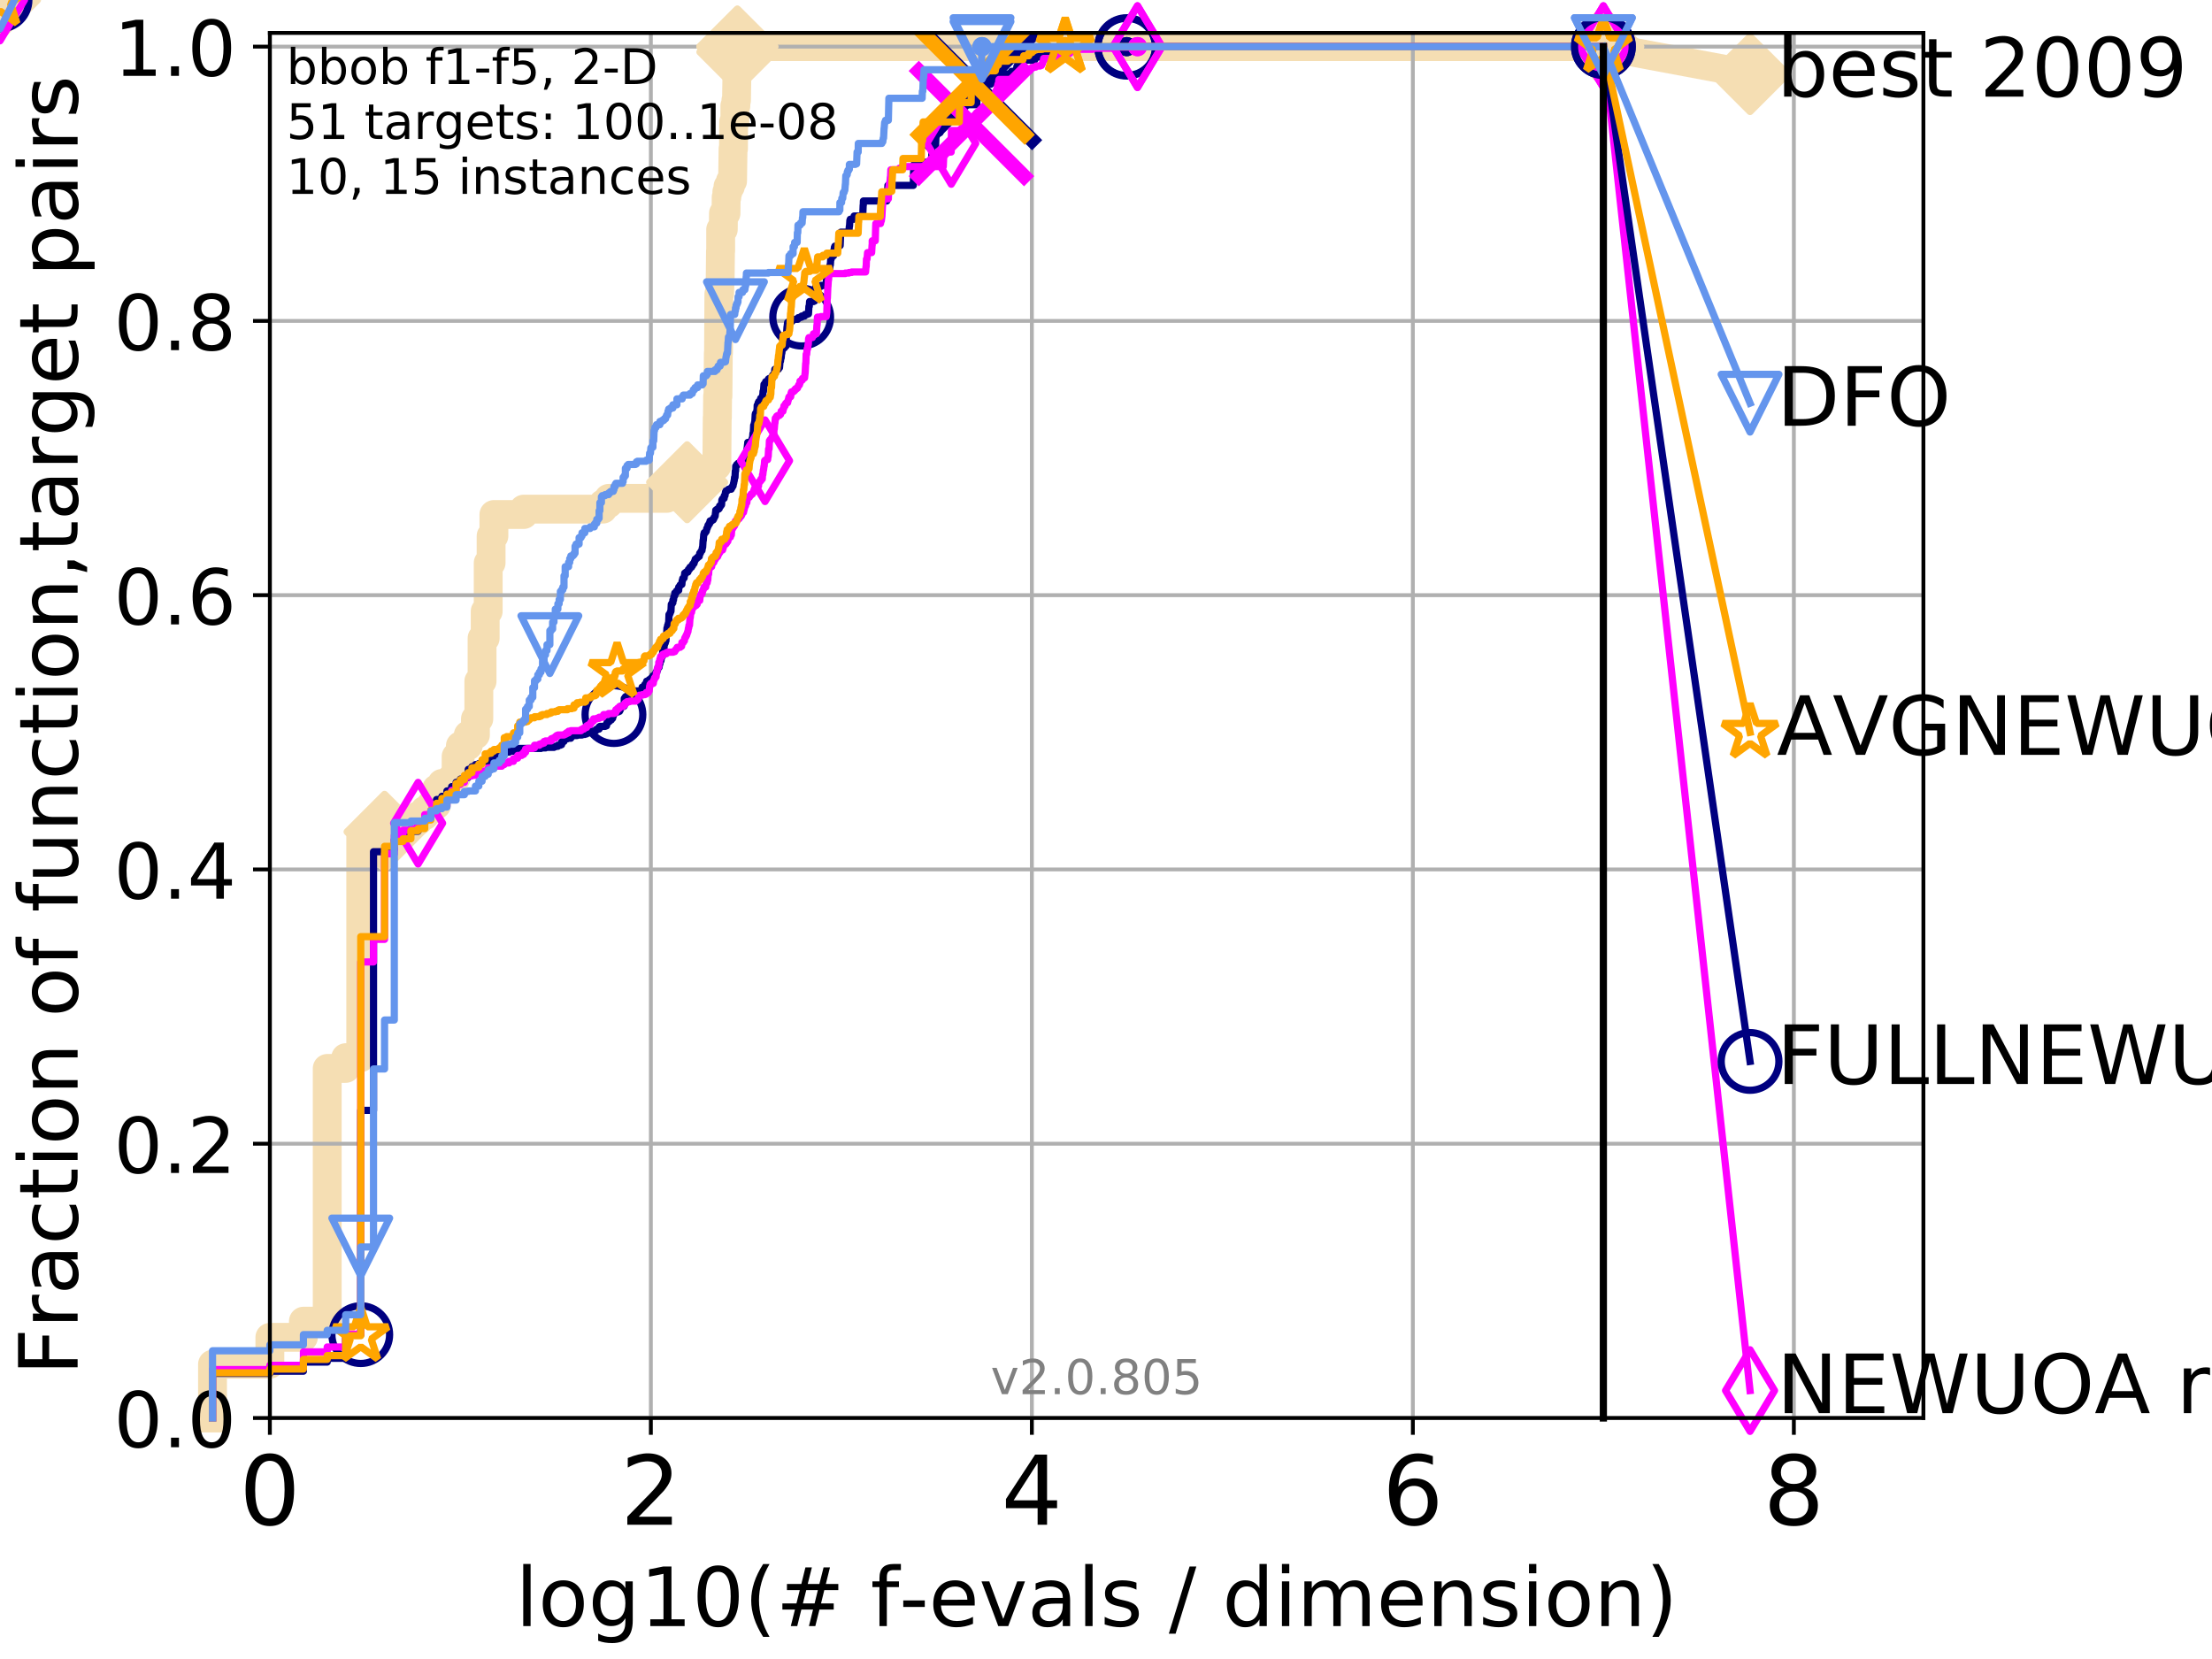 <?xml version="1.0" encoding="utf-8" standalone="no"?>
<!DOCTYPE svg PUBLIC "-//W3C//DTD SVG 1.1//EN"
  "http://www.w3.org/Graphics/SVG/1.1/DTD/svg11.dtd">
<!-- Created with matplotlib (http://matplotlib.org/) -->
<svg height="345pt" version="1.1" viewBox="0 0 460 345" width="460pt" xmlns="http://www.w3.org/2000/svg" xmlns:xlink="http://www.w3.org/1999/xlink">
 <defs>
  <style type="text/css">
*{stroke-linecap:butt;stroke-linejoin:round;}
  </style>
 </defs>
 <g id="figure_1">
  <g id="patch_1">
   <path d="M 0 345.6 
L 460.8 345.6 
L 460.8 0 
L 0 0 
z
" style="fill:#ffffff;"/>
  </g>
  <g id="axes_1">
   <g id="patch_2">
    <path d="M 56.12 294.88 
L 399.984 294.88 
L 399.984 6.845 
L 56.12 6.845 
z
" style="fill:#ffffff;"/>
   </g>
   <g id="line2d_1">
    <path d="M 44.194 294.88 
L 44.194 283.696 
L 56.12 283.696 
L 56.12 278.105 
L 63.096 278.105 
L 63.096 274.749 
L 68.046 274.749 
L 68.046 222.186 
L 71.885 222.186 
L 71.885 219.95 
L 75.021 219.95 
L 75.021 174.097 
L 77.674 174.097 
L 77.674 172.978 
L 79.971 172.978 
L 79.971 171.86 
L 83.81 171.86 
L 83.81 170.742 
L 86.947 170.742 
L 86.947 169.623 
L 88.324 169.623 
L 88.324 168.505 
L 89.599 168.505 
L 89.599 167.386 
L 90.786 167.386 
L 90.786 164.031 
L 91.897 164.031 
L 91.897 162.913 
L 93.923 162.913 
L 93.923 161.795 
L 94.853 161.795 
L 94.853 157.321 
L 95.736 157.321 
L 95.736 155.084 
L 97.375 155.084 
L 97.375 152.848 
L 98.872 152.848 
L 98.872 149.493 
L 99.575 149.493 
L 99.575 141.664 
L 100.25 141.664 
L 100.25 132.717 
L 100.899 132.717 
L 100.899 127.125 
L 101.525 127.125 
L 101.525 117.06 
L 102.128 117.06 
L 102.128 111.468 
L 102.712 111.468 
L 102.712 106.995 
L 108.905 106.995 
L 108.905 105.876 
L 125.376 105.876 
L 125.376 104.758 
L 126.563 104.758 
L 126.563 103.64 
L 138.631 103.64 
L 138.631 102.521 
L 140.578 102.521 
L 140.578 101.403 
L 142.891 101.403 
L 142.891 100.285 
L 144.682 100.285 
L 144.682 99.166 
L 147.618 99.166 
L 147.618 98.048 
L 147.869 98.048 
L 147.869 96.929 
L 149.072 96.929 
L 149.15 86.864 
L 149.188 86.864 
L 149.227 82.391 
L 149.303 82.391 
L 149.38 73.444 
L 149.418 73.444 
L 149.493 61.142 
L 149.644 61.142 
L 149.719 58.905 
L 149.756 58.905 
L 149.83 52.195 
L 149.867 52.195 
L 149.867 47.721 
L 150.414 47.721 
L 150.449 44.366 
L 150.978 44.366 
L 151.012 41.011 
L 151.15 41.011 
L 151.15 39.893 
L 151.389 39.893 
L 151.389 38.775 
L 151.89 38.775 
L 151.89 37.656 
L 152.344 37.656 
L 152.44 30.946 
L 152.535 30.946 
L 152.567 25.354 
L 152.818 25.354 
L 152.818 21.999 
L 153.035 21.999 
L 153.035 20.881 
L 153.158 20.881 
L 153.249 15.289 
L 153.28 15.289 
L 153.34 9.697 
L 333.43 9.697 
L 333.43 9.697 
" style="fill:none;stroke:#f5deb3;stroke-linecap:square;stroke-width:6;"/>
   </g>
   <g id="line2d_2">
    <path d="M 0 0 
" style="fill:none;stroke:#f5deb3;stroke-linecap:square;stroke-width:6;"/>
    <defs>
     <path d="M -0 7.778 
L 7.778 0 
L 0 -7.778 
L -7.778 -0 
z
" id="m3355b20728" style="stroke:#f5deb3;stroke-linejoin:miter;stroke-width:1.5;"/>
    </defs>
    <g>
     <use style="fill:#f5deb3;stroke:#f5deb3;stroke-linejoin:miter;stroke-width:1.5;" x="0" xlink:href="#m3355b20728" y="0"/>
    </g>
   </g>
   <g id="line2d_3">
    <path d="M 333.43 9.697 
L 363.934 15.401 
" style="fill:none;stroke:#f5deb3;stroke-linecap:square;stroke-width:6;"/>
    <g>
     <use style="fill:#f5deb3;stroke:#f5deb3;stroke-linejoin:miter;stroke-width:1.5;" x="333.43" xlink:href="#m3355b20728" y="9.697"/>
     <use style="fill:#f5deb3;stroke:#f5deb3;stroke-linejoin:miter;stroke-width:1.5;" x="363.934" xlink:href="#m3355b20728" y="15.401"/>
    </g>
   </g>
   <g id="matplotlib.axis_1">
    <g id="xtick_1">
     <g id="line2d_4">
      <path clip-path="url(#peeb245c3fe)" d="M 56.12 294.88 
L 56.12 6.845 
" style="fill:none;stroke:#b0b0b0;stroke-linecap:square;stroke-width:0.8;"/>
     </g>
     <g id="line2d_5">
      <defs>
       <path d="M 0 0 
L 0 3.5 
" id="m48fdcd8c60" style="stroke:#000000;stroke-width:0.8;"/>
      </defs>
      <g>
       <use style="stroke:#000000;stroke-width:0.8;" x="56.12" xlink:href="#m48fdcd8c60" y="294.88"/>
      </g>
     </g>
     <g id="text_1">
      <!-- 0 -->
      <defs>
       <path d="M 31.781 66.406 
Q 24.172 66.406 20.328 58.906 
Q 16.5 51.422 16.5 36.375 
Q 16.5 21.391 20.328 13.891 
Q 24.172 6.391 31.781 6.391 
Q 39.453 6.391 43.281 13.891 
Q 47.125 21.391 47.125 36.375 
Q 47.125 51.422 43.281 58.906 
Q 39.453 66.406 31.781 66.406 
z
M 31.781 74.219 
Q 44.047 74.219 50.516 64.516 
Q 56.984 54.828 56.984 36.375 
Q 56.984 17.969 50.516 8.266 
Q 44.047 -1.422 31.781 -1.422 
Q 19.531 -1.422 13.062 8.266 
Q 6.594 17.969 6.594 36.375 
Q 6.594 54.828 13.062 64.516 
Q 19.531 74.219 31.781 74.219 
z
" id="DejaVuSans-30"/>
      </defs>
      <g transform="translate(49.758 317.077)scale(0.2 -0.2)">
       <use xlink:href="#DejaVuSans-30"/>
      </g>
     </g>
    </g>
    <g id="xtick_2">
     <g id="line2d_6">
      <path clip-path="url(#peeb245c3fe)" d="M 135.351 294.88 
L 135.351 6.845 
" style="fill:none;stroke:#b0b0b0;stroke-linecap:square;stroke-width:0.8;"/>
     </g>
     <g id="line2d_7">
      <g>
       <use style="stroke:#000000;stroke-width:0.8;" x="135.351" xlink:href="#m48fdcd8c60" y="294.88"/>
      </g>
     </g>
     <g id="text_2">
      <!-- 2 -->
      <defs>
       <path d="M 19.188 8.297 
L 53.609 8.297 
L 53.609 0 
L 7.328 0 
L 7.328 8.297 
Q 12.938 14.109 22.625 23.891 
Q 32.328 33.688 34.812 36.531 
Q 39.547 41.844 41.422 45.531 
Q 43.312 49.219 43.312 52.781 
Q 43.312 58.594 39.234 62.25 
Q 35.156 65.922 28.609 65.922 
Q 23.969 65.922 18.812 64.312 
Q 13.672 62.703 7.812 59.422 
L 7.812 69.391 
Q 13.766 71.781 18.938 73 
Q 24.125 74.219 28.422 74.219 
Q 39.75 74.219 46.484 68.547 
Q 53.219 62.891 53.219 53.422 
Q 53.219 48.922 51.531 44.891 
Q 49.859 40.875 45.406 35.406 
Q 44.188 33.984 37.641 27.219 
Q 31.109 20.453 19.188 8.297 
z
" id="DejaVuSans-32"/>
      </defs>
      <g transform="translate(128.989 317.077)scale(0.2 -0.2)">
       <use xlink:href="#DejaVuSans-32"/>
      </g>
     </g>
    </g>
    <g id="xtick_3">
     <g id="line2d_8">
      <path clip-path="url(#peeb245c3fe)" d="M 214.583 294.88 
L 214.583 6.845 
" style="fill:none;stroke:#b0b0b0;stroke-linecap:square;stroke-width:0.8;"/>
     </g>
     <g id="line2d_9">
      <g>
       <use style="stroke:#000000;stroke-width:0.8;" x="214.583" xlink:href="#m48fdcd8c60" y="294.88"/>
      </g>
     </g>
     <g id="text_3">
      <!-- 4 -->
      <defs>
       <path d="M 37.797 64.312 
L 12.891 25.391 
L 37.797 25.391 
z
M 35.203 72.906 
L 47.609 72.906 
L 47.609 25.391 
L 58.016 25.391 
L 58.016 17.188 
L 47.609 17.188 
L 47.609 0 
L 37.797 0 
L 37.797 17.188 
L 4.891 17.188 
L 4.891 26.703 
z
" id="DejaVuSans-34"/>
      </defs>
      <g transform="translate(208.22 317.077)scale(0.2 -0.2)">
       <use xlink:href="#DejaVuSans-34"/>
      </g>
     </g>
    </g>
    <g id="xtick_4">
     <g id="line2d_10">
      <path clip-path="url(#peeb245c3fe)" d="M 293.814 294.88 
L 293.814 6.845 
" style="fill:none;stroke:#b0b0b0;stroke-linecap:square;stroke-width:0.8;"/>
     </g>
     <g id="line2d_11">
      <g>
       <use style="stroke:#000000;stroke-width:0.8;" x="293.814" xlink:href="#m48fdcd8c60" y="294.88"/>
      </g>
     </g>
     <g id="text_4">
      <!-- 6 -->
      <defs>
       <path d="M 33.016 40.375 
Q 26.375 40.375 22.484 35.828 
Q 18.609 31.297 18.609 23.391 
Q 18.609 15.531 22.484 10.953 
Q 26.375 6.391 33.016 6.391 
Q 39.656 6.391 43.531 10.953 
Q 47.406 15.531 47.406 23.391 
Q 47.406 31.297 43.531 35.828 
Q 39.656 40.375 33.016 40.375 
z
M 52.594 71.297 
L 52.594 62.312 
Q 48.875 64.062 45.094 64.984 
Q 41.312 65.922 37.594 65.922 
Q 27.828 65.922 22.672 59.328 
Q 17.531 52.734 16.797 39.406 
Q 19.672 43.656 24.016 45.922 
Q 28.375 48.188 33.594 48.188 
Q 44.578 48.188 50.953 41.516 
Q 57.328 34.859 57.328 23.391 
Q 57.328 12.156 50.688 5.359 
Q 44.047 -1.422 33.016 -1.422 
Q 20.359 -1.422 13.672 8.266 
Q 6.984 17.969 6.984 36.375 
Q 6.984 53.656 15.188 63.938 
Q 23.391 74.219 37.203 74.219 
Q 40.922 74.219 44.703 73.484 
Q 48.484 72.75 52.594 71.297 
z
" id="DejaVuSans-36"/>
      </defs>
      <g transform="translate(287.452 317.077)scale(0.2 -0.2)">
       <use xlink:href="#DejaVuSans-36"/>
      </g>
     </g>
    </g>
    <g id="xtick_5">
     <g id="line2d_12">
      <path clip-path="url(#peeb245c3fe)" d="M 373.045 294.88 
L 373.045 6.845 
" style="fill:none;stroke:#b0b0b0;stroke-linecap:square;stroke-width:0.8;"/>
     </g>
     <g id="line2d_13">
      <g>
       <use style="stroke:#000000;stroke-width:0.8;" x="373.045" xlink:href="#m48fdcd8c60" y="294.88"/>
      </g>
     </g>
     <g id="text_5">
      <!-- 8 -->
      <defs>
       <path d="M 31.781 34.625 
Q 24.75 34.625 20.719 30.859 
Q 16.703 27.094 16.703 20.516 
Q 16.703 13.922 20.719 10.156 
Q 24.75 6.391 31.781 6.391 
Q 38.812 6.391 42.859 10.172 
Q 46.922 13.969 46.922 20.516 
Q 46.922 27.094 42.891 30.859 
Q 38.875 34.625 31.781 34.625 
z
M 21.922 38.812 
Q 15.578 40.375 12.031 44.719 
Q 8.5 49.078 8.5 55.328 
Q 8.5 64.062 14.719 69.141 
Q 20.953 74.219 31.781 74.219 
Q 42.672 74.219 48.875 69.141 
Q 55.078 64.062 55.078 55.328 
Q 55.078 49.078 51.531 44.719 
Q 48 40.375 41.703 38.812 
Q 48.828 37.156 52.797 32.312 
Q 56.781 27.484 56.781 20.516 
Q 56.781 9.906 50.312 4.234 
Q 43.844 -1.422 31.781 -1.422 
Q 19.734 -1.422 13.25 4.234 
Q 6.781 9.906 6.781 20.516 
Q 6.781 27.484 10.781 32.312 
Q 14.797 37.156 21.922 38.812 
z
M 18.312 54.391 
Q 18.312 48.734 21.844 45.562 
Q 25.391 42.391 31.781 42.391 
Q 38.141 42.391 41.719 45.562 
Q 45.312 48.734 45.312 54.391 
Q 45.312 60.062 41.719 63.234 
Q 38.141 66.406 31.781 66.406 
Q 25.391 66.406 21.844 63.234 
Q 18.312 60.062 18.312 54.391 
z
" id="DejaVuSans-38"/>
      </defs>
      <g transform="translate(366.683 317.077)scale(0.2 -0.2)">
       <use xlink:href="#DejaVuSans-38"/>
      </g>
     </g>
    </g>
    <g id="text_6">
     <!-- log10(# f-evals / dimension) -->
     <defs>
      <path d="M 9.422 75.984 
L 18.406 75.984 
L 18.406 0 
L 9.422 0 
z
" id="DejaVuSans-6c"/>
      <path d="M 30.609 48.391 
Q 23.391 48.391 19.188 42.75 
Q 14.984 37.109 14.984 27.297 
Q 14.984 17.484 19.156 11.844 
Q 23.344 6.203 30.609 6.203 
Q 37.797 6.203 41.984 11.859 
Q 46.188 17.531 46.188 27.297 
Q 46.188 37.016 41.984 42.703 
Q 37.797 48.391 30.609 48.391 
z
M 30.609 56 
Q 42.328 56 49.016 48.375 
Q 55.719 40.766 55.719 27.297 
Q 55.719 13.875 49.016 6.219 
Q 42.328 -1.422 30.609 -1.422 
Q 18.844 -1.422 12.172 6.219 
Q 5.516 13.875 5.516 27.297 
Q 5.516 40.766 12.172 48.375 
Q 18.844 56 30.609 56 
z
" id="DejaVuSans-6f"/>
      <path d="M 45.406 27.984 
Q 45.406 37.75 41.375 43.109 
Q 37.359 48.484 30.078 48.484 
Q 22.859 48.484 18.828 43.109 
Q 14.797 37.75 14.797 27.984 
Q 14.797 18.266 18.828 12.891 
Q 22.859 7.516 30.078 7.516 
Q 37.359 7.516 41.375 12.891 
Q 45.406 18.266 45.406 27.984 
z
M 54.391 6.781 
Q 54.391 -7.172 48.188 -13.984 
Q 42 -20.797 29.203 -20.797 
Q 24.469 -20.797 20.266 -20.094 
Q 16.062 -19.391 12.109 -17.922 
L 12.109 -9.188 
Q 16.062 -11.328 19.922 -12.344 
Q 23.781 -13.375 27.781 -13.375 
Q 36.625 -13.375 41.016 -8.766 
Q 45.406 -4.156 45.406 5.172 
L 45.406 9.625 
Q 42.625 4.781 38.281 2.391 
Q 33.938 0 27.875 0 
Q 17.828 0 11.672 7.656 
Q 5.516 15.328 5.516 27.984 
Q 5.516 40.672 11.672 48.328 
Q 17.828 56 27.875 56 
Q 33.938 56 38.281 53.609 
Q 42.625 51.219 45.406 46.391 
L 45.406 54.688 
L 54.391 54.688 
z
" id="DejaVuSans-67"/>
      <path d="M 12.406 8.297 
L 28.516 8.297 
L 28.516 63.922 
L 10.984 60.406 
L 10.984 69.391 
L 28.422 72.906 
L 38.281 72.906 
L 38.281 8.297 
L 54.391 8.297 
L 54.391 0 
L 12.406 0 
z
" id="DejaVuSans-31"/>
      <path d="M 31 75.875 
Q 24.469 64.656 21.281 53.656 
Q 18.109 42.672 18.109 31.391 
Q 18.109 20.125 21.312 9.062 
Q 24.516 -2 31 -13.188 
L 23.188 -13.188 
Q 15.875 -1.703 12.234 9.375 
Q 8.594 20.453 8.594 31.391 
Q 8.594 42.281 12.203 53.312 
Q 15.828 64.359 23.188 75.875 
z
" id="DejaVuSans-28"/>
      <path d="M 51.125 44 
L 36.922 44 
L 32.812 27.688 
L 47.125 27.688 
z
M 43.797 71.781 
L 38.719 51.516 
L 52.984 51.516 
L 58.109 71.781 
L 65.922 71.781 
L 60.891 51.516 
L 76.125 51.516 
L 76.125 44 
L 58.984 44 
L 54.984 27.688 
L 70.516 27.688 
L 70.516 20.219 
L 53.078 20.219 
L 48 0 
L 40.188 0 
L 45.219 20.219 
L 30.906 20.219 
L 25.875 0 
L 18.016 0 
L 23.094 20.219 
L 7.719 20.219 
L 7.719 27.688 
L 24.906 27.688 
L 29 44 
L 13.281 44 
L 13.281 51.516 
L 30.906 51.516 
L 35.891 71.781 
z
" id="DejaVuSans-23"/>
      <path id="DejaVuSans-20"/>
      <path d="M 37.109 75.984 
L 37.109 68.5 
L 28.516 68.5 
Q 23.688 68.5 21.797 66.547 
Q 19.922 64.594 19.922 59.516 
L 19.922 54.688 
L 34.719 54.688 
L 34.719 47.703 
L 19.922 47.703 
L 19.922 0 
L 10.891 0 
L 10.891 47.703 
L 2.297 47.703 
L 2.297 54.688 
L 10.891 54.688 
L 10.891 58.5 
Q 10.891 67.625 15.141 71.797 
Q 19.391 75.984 28.609 75.984 
z
" id="DejaVuSans-66"/>
      <path d="M 4.891 31.391 
L 31.203 31.391 
L 31.203 23.391 
L 4.891 23.391 
z
" id="DejaVuSans-2d"/>
      <path d="M 56.203 29.594 
L 56.203 25.203 
L 14.891 25.203 
Q 15.484 15.922 20.484 11.062 
Q 25.484 6.203 34.422 6.203 
Q 39.594 6.203 44.453 7.469 
Q 49.312 8.734 54.109 11.281 
L 54.109 2.781 
Q 49.266 0.734 44.188 -0.344 
Q 39.109 -1.422 33.891 -1.422 
Q 20.797 -1.422 13.156 6.188 
Q 5.516 13.812 5.516 26.812 
Q 5.516 40.234 12.766 48.109 
Q 20.016 56 32.328 56 
Q 43.359 56 49.781 48.891 
Q 56.203 41.797 56.203 29.594 
z
M 47.219 32.234 
Q 47.125 39.594 43.094 43.984 
Q 39.062 48.391 32.422 48.391 
Q 24.906 48.391 20.391 44.141 
Q 15.875 39.891 15.188 32.172 
z
" id="DejaVuSans-65"/>
      <path d="M 2.984 54.688 
L 12.5 54.688 
L 29.594 8.797 
L 46.688 54.688 
L 56.203 54.688 
L 35.688 0 
L 23.484 0 
z
" id="DejaVuSans-76"/>
      <path d="M 34.281 27.484 
Q 23.391 27.484 19.188 25 
Q 14.984 22.516 14.984 16.5 
Q 14.984 11.719 18.141 8.906 
Q 21.297 6.109 26.703 6.109 
Q 34.188 6.109 38.703 11.406 
Q 43.219 16.703 43.219 25.484 
L 43.219 27.484 
z
M 52.203 31.203 
L 52.203 0 
L 43.219 0 
L 43.219 8.297 
Q 40.141 3.328 35.547 0.953 
Q 30.953 -1.422 24.312 -1.422 
Q 15.922 -1.422 10.953 3.297 
Q 6 8.016 6 15.922 
Q 6 25.141 12.172 29.828 
Q 18.359 34.516 30.609 34.516 
L 43.219 34.516 
L 43.219 35.406 
Q 43.219 41.609 39.141 45 
Q 35.062 48.391 27.688 48.391 
Q 23 48.391 18.547 47.266 
Q 14.109 46.141 10.016 43.891 
L 10.016 52.203 
Q 14.938 54.109 19.578 55.047 
Q 24.219 56 28.609 56 
Q 40.484 56 46.344 49.844 
Q 52.203 43.703 52.203 31.203 
z
" id="DejaVuSans-61"/>
      <path d="M 44.281 53.078 
L 44.281 44.578 
Q 40.484 46.531 36.375 47.5 
Q 32.281 48.484 27.875 48.484 
Q 21.188 48.484 17.844 46.438 
Q 14.5 44.391 14.5 40.281 
Q 14.5 37.156 16.891 35.375 
Q 19.281 33.594 26.516 31.984 
L 29.594 31.297 
Q 39.156 29.25 43.188 25.516 
Q 47.219 21.781 47.219 15.094 
Q 47.219 7.469 41.188 3.016 
Q 35.156 -1.422 24.609 -1.422 
Q 20.219 -1.422 15.453 -0.562 
Q 10.688 0.297 5.422 2 
L 5.422 11.281 
Q 10.406 8.688 15.234 7.391 
Q 20.062 6.109 24.812 6.109 
Q 31.156 6.109 34.562 8.281 
Q 37.984 10.453 37.984 14.406 
Q 37.984 18.062 35.516 20.016 
Q 33.062 21.969 24.703 23.781 
L 21.578 24.516 
Q 13.234 26.266 9.516 29.906 
Q 5.812 33.547 5.812 39.891 
Q 5.812 47.609 11.281 51.797 
Q 16.75 56 26.812 56 
Q 31.781 56 36.172 55.266 
Q 40.578 54.547 44.281 53.078 
z
" id="DejaVuSans-73"/>
      <path d="M 25.391 72.906 
L 33.688 72.906 
L 8.297 -9.281 
L 0 -9.281 
z
" id="DejaVuSans-2f"/>
      <path d="M 45.406 46.391 
L 45.406 75.984 
L 54.391 75.984 
L 54.391 0 
L 45.406 0 
L 45.406 8.203 
Q 42.578 3.328 38.25 0.953 
Q 33.938 -1.422 27.875 -1.422 
Q 17.969 -1.422 11.734 6.484 
Q 5.516 14.406 5.516 27.297 
Q 5.516 40.188 11.734 48.094 
Q 17.969 56 27.875 56 
Q 33.938 56 38.25 53.625 
Q 42.578 51.266 45.406 46.391 
z
M 14.797 27.297 
Q 14.797 17.391 18.875 11.75 
Q 22.953 6.109 30.078 6.109 
Q 37.203 6.109 41.297 11.75 
Q 45.406 17.391 45.406 27.297 
Q 45.406 37.203 41.297 42.844 
Q 37.203 48.484 30.078 48.484 
Q 22.953 48.484 18.875 42.844 
Q 14.797 37.203 14.797 27.297 
z
" id="DejaVuSans-64"/>
      <path d="M 9.422 54.688 
L 18.406 54.688 
L 18.406 0 
L 9.422 0 
z
M 9.422 75.984 
L 18.406 75.984 
L 18.406 64.594 
L 9.422 64.594 
z
" id="DejaVuSans-69"/>
      <path d="M 52 44.188 
Q 55.375 50.25 60.062 53.125 
Q 64.75 56 71.094 56 
Q 79.641 56 84.281 50.016 
Q 88.922 44.047 88.922 33.016 
L 88.922 0 
L 79.891 0 
L 79.891 32.719 
Q 79.891 40.578 77.094 44.375 
Q 74.312 48.188 68.609 48.188 
Q 61.625 48.188 57.562 43.547 
Q 53.516 38.922 53.516 30.906 
L 53.516 0 
L 44.484 0 
L 44.484 32.719 
Q 44.484 40.625 41.703 44.406 
Q 38.922 48.188 33.109 48.188 
Q 26.219 48.188 22.156 43.531 
Q 18.109 38.875 18.109 30.906 
L 18.109 0 
L 9.078 0 
L 9.078 54.688 
L 18.109 54.688 
L 18.109 46.188 
Q 21.188 51.219 25.484 53.609 
Q 29.781 56 35.688 56 
Q 41.656 56 45.828 52.969 
Q 50 49.953 52 44.188 
z
" id="DejaVuSans-6d"/>
      <path d="M 54.891 33.016 
L 54.891 0 
L 45.906 0 
L 45.906 32.719 
Q 45.906 40.484 42.875 44.328 
Q 39.844 48.188 33.797 48.188 
Q 26.516 48.188 22.312 43.547 
Q 18.109 38.922 18.109 30.906 
L 18.109 0 
L 9.078 0 
L 9.078 54.688 
L 18.109 54.688 
L 18.109 46.188 
Q 21.344 51.125 25.703 53.562 
Q 30.078 56 35.797 56 
Q 45.219 56 50.047 50.172 
Q 54.891 44.344 54.891 33.016 
z
" id="DejaVuSans-6e"/>
      <path d="M 8.016 75.875 
L 15.828 75.875 
Q 23.141 64.359 26.781 53.312 
Q 30.422 42.281 30.422 31.391 
Q 30.422 20.453 26.781 9.375 
Q 23.141 -1.703 15.828 -13.188 
L 8.016 -13.188 
Q 14.5 -2 17.703 9.062 
Q 20.906 20.125 20.906 31.391 
Q 20.906 42.672 17.703 53.656 
Q 14.5 64.656 8.016 75.875 
z
" id="DejaVuSans-29"/>
     </defs>
     <g transform="translate(107.211 338.154)scale(0.17 -0.17)">
      <use xlink:href="#DejaVuSans-6c"/>
      <use x="27.783" xlink:href="#DejaVuSans-6f"/>
      <use x="88.965" xlink:href="#DejaVuSans-67"/>
      <use x="152.441" xlink:href="#DejaVuSans-31"/>
      <use x="216.064" xlink:href="#DejaVuSans-30"/>
      <use x="279.688" xlink:href="#DejaVuSans-28"/>
      <use x="318.701" xlink:href="#DejaVuSans-23"/>
      <use x="402.49" xlink:href="#DejaVuSans-20"/>
      <use x="434.277" xlink:href="#DejaVuSans-66"/>
      <use x="469.404" xlink:href="#DejaVuSans-2d"/>
      <use x="505.488" xlink:href="#DejaVuSans-65"/>
      <use x="567.012" xlink:href="#DejaVuSans-76"/>
      <use x="626.191" xlink:href="#DejaVuSans-61"/>
      <use x="687.471" xlink:href="#DejaVuSans-6c"/>
      <use x="715.254" xlink:href="#DejaVuSans-73"/>
      <use x="767.354" xlink:href="#DejaVuSans-20"/>
      <use x="799.141" xlink:href="#DejaVuSans-2f"/>
      <use x="832.832" xlink:href="#DejaVuSans-20"/>
      <use x="864.619" xlink:href="#DejaVuSans-64"/>
      <use x="928.096" xlink:href="#DejaVuSans-69"/>
      <use x="955.879" xlink:href="#DejaVuSans-6d"/>
      <use x="1053.291" xlink:href="#DejaVuSans-65"/>
      <use x="1114.814" xlink:href="#DejaVuSans-6e"/>
      <use x="1178.193" xlink:href="#DejaVuSans-73"/>
      <use x="1230.293" xlink:href="#DejaVuSans-69"/>
      <use x="1258.076" xlink:href="#DejaVuSans-6f"/>
      <use x="1319.258" xlink:href="#DejaVuSans-6e"/>
      <use x="1382.637" xlink:href="#DejaVuSans-29"/>
     </g>
    </g>
   </g>
   <g id="matplotlib.axis_2">
    <g id="ytick_1">
     <g id="line2d_14">
      <path clip-path="url(#peeb245c3fe)" d="M 56.12 294.88 
L 399.984 294.88 
" style="fill:none;stroke:#b0b0b0;stroke-linecap:square;stroke-width:0.8;"/>
     </g>
     <g id="line2d_15">
      <defs>
       <path d="M 0 0 
L -3.5 0 
" id="mde1bb57fd6" style="stroke:#000000;stroke-width:0.8;"/>
      </defs>
      <g>
       <use style="stroke:#000000;stroke-width:0.8;" x="56.12" xlink:href="#mde1bb57fd6" y="294.88"/>
      </g>
     </g>
     <g id="text_7">
      <!-- 0.0 -->
      <defs>
       <path d="M 10.688 12.406 
L 21 12.406 
L 21 0 
L 10.688 0 
z
" id="DejaVuSans-2e"/>
      </defs>
      <g transform="translate(23.675 300.959)scale(0.16 -0.16)">
       <use xlink:href="#DejaVuSans-30"/>
       <use x="63.623" xlink:href="#DejaVuSans-2e"/>
       <use x="95.41" xlink:href="#DejaVuSans-30"/>
      </g>
     </g>
    </g>
    <g id="ytick_2">
     <g id="line2d_16">
      <path clip-path="url(#peeb245c3fe)" d="M 56.12 237.843 
L 399.984 237.843 
" style="fill:none;stroke:#b0b0b0;stroke-linecap:square;stroke-width:0.8;"/>
     </g>
     <g id="line2d_17">
      <g>
       <use style="stroke:#000000;stroke-width:0.8;" x="56.12" xlink:href="#mde1bb57fd6" y="237.843"/>
      </g>
     </g>
     <g id="text_8">
      <!-- 0.2 -->
      <g transform="translate(23.675 243.922)scale(0.16 -0.16)">
       <use xlink:href="#DejaVuSans-30"/>
       <use x="63.623" xlink:href="#DejaVuSans-2e"/>
       <use x="95.41" xlink:href="#DejaVuSans-32"/>
      </g>
     </g>
    </g>
    <g id="ytick_3">
     <g id="line2d_18">
      <path clip-path="url(#peeb245c3fe)" d="M 56.12 180.807 
L 399.984 180.807 
" style="fill:none;stroke:#b0b0b0;stroke-linecap:square;stroke-width:0.8;"/>
     </g>
     <g id="line2d_19">
      <g>
       <use style="stroke:#000000;stroke-width:0.8;" x="56.12" xlink:href="#mde1bb57fd6" y="180.807"/>
      </g>
     </g>
     <g id="text_9">
      <!-- 0.4 -->
      <g transform="translate(23.675 186.886)scale(0.16 -0.16)">
       <use xlink:href="#DejaVuSans-30"/>
       <use x="63.623" xlink:href="#DejaVuSans-2e"/>
       <use x="95.41" xlink:href="#DejaVuSans-34"/>
      </g>
     </g>
    </g>
    <g id="ytick_4">
     <g id="line2d_20">
      <path clip-path="url(#peeb245c3fe)" d="M 56.12 123.77 
L 399.984 123.77 
" style="fill:none;stroke:#b0b0b0;stroke-linecap:square;stroke-width:0.8;"/>
     </g>
     <g id="line2d_21">
      <g>
       <use style="stroke:#000000;stroke-width:0.8;" x="56.12" xlink:href="#mde1bb57fd6" y="123.77"/>
      </g>
     </g>
     <g id="text_10">
      <!-- 0.6 -->
      <g transform="translate(23.675 129.849)scale(0.16 -0.16)">
       <use xlink:href="#DejaVuSans-30"/>
       <use x="63.623" xlink:href="#DejaVuSans-2e"/>
       <use x="95.41" xlink:href="#DejaVuSans-36"/>
      </g>
     </g>
    </g>
    <g id="ytick_5">
     <g id="line2d_22">
      <path clip-path="url(#peeb245c3fe)" d="M 56.12 66.734 
L 399.984 66.734 
" style="fill:none;stroke:#b0b0b0;stroke-linecap:square;stroke-width:0.8;"/>
     </g>
     <g id="line2d_23">
      <g>
       <use style="stroke:#000000;stroke-width:0.8;" x="56.12" xlink:href="#mde1bb57fd6" y="66.734"/>
      </g>
     </g>
     <g id="text_11">
      <!-- 0.8 -->
      <g transform="translate(23.675 72.812)scale(0.16 -0.16)">
       <use xlink:href="#DejaVuSans-30"/>
       <use x="63.623" xlink:href="#DejaVuSans-2e"/>
       <use x="95.41" xlink:href="#DejaVuSans-38"/>
      </g>
     </g>
    </g>
    <g id="ytick_6">
     <g id="line2d_24">
      <path clip-path="url(#peeb245c3fe)" d="M 56.12 9.697 
L 399.984 9.697 
" style="fill:none;stroke:#b0b0b0;stroke-linecap:square;stroke-width:0.8;"/>
     </g>
     <g id="line2d_25">
      <g>
       <use style="stroke:#000000;stroke-width:0.8;" x="56.12" xlink:href="#mde1bb57fd6" y="9.697"/>
      </g>
     </g>
     <g id="text_12">
      <!-- 1.0 -->
      <g transform="translate(23.675 15.776)scale(0.16 -0.16)">
       <use xlink:href="#DejaVuSans-31"/>
       <use x="63.623" xlink:href="#DejaVuSans-2e"/>
       <use x="95.41" xlink:href="#DejaVuSans-30"/>
      </g>
     </g>
    </g>
    <g id="text_13">
     <!-- Fraction of function,target pairs -->
     <defs>
      <path d="M 9.812 72.906 
L 51.703 72.906 
L 51.703 64.594 
L 19.672 64.594 
L 19.672 43.109 
L 48.578 43.109 
L 48.578 34.812 
L 19.672 34.812 
L 19.672 0 
L 9.812 0 
z
" id="DejaVuSans-46"/>
      <path d="M 41.109 46.297 
Q 39.594 47.172 37.812 47.578 
Q 36.031 48 33.891 48 
Q 26.266 48 22.188 43.047 
Q 18.109 38.094 18.109 28.812 
L 18.109 0 
L 9.078 0 
L 9.078 54.688 
L 18.109 54.688 
L 18.109 46.188 
Q 20.953 51.172 25.484 53.578 
Q 30.031 56 36.531 56 
Q 37.453 56 38.578 55.875 
Q 39.703 55.766 41.062 55.516 
z
" id="DejaVuSans-72"/>
      <path d="M 48.781 52.594 
L 48.781 44.188 
Q 44.969 46.297 41.141 47.344 
Q 37.312 48.391 33.406 48.391 
Q 24.656 48.391 19.812 42.844 
Q 14.984 37.312 14.984 27.297 
Q 14.984 17.281 19.812 11.734 
Q 24.656 6.203 33.406 6.203 
Q 37.312 6.203 41.141 7.25 
Q 44.969 8.297 48.781 10.406 
L 48.781 2.094 
Q 45.016 0.344 40.984 -0.531 
Q 36.969 -1.422 32.422 -1.422 
Q 20.062 -1.422 12.781 6.344 
Q 5.516 14.109 5.516 27.297 
Q 5.516 40.672 12.859 48.328 
Q 20.219 56 33.016 56 
Q 37.156 56 41.109 55.141 
Q 45.062 54.297 48.781 52.594 
z
" id="DejaVuSans-63"/>
      <path d="M 18.312 70.219 
L 18.312 54.688 
L 36.812 54.688 
L 36.812 47.703 
L 18.312 47.703 
L 18.312 18.016 
Q 18.312 11.328 20.141 9.422 
Q 21.969 7.516 27.594 7.516 
L 36.812 7.516 
L 36.812 0 
L 27.594 0 
Q 17.188 0 13.234 3.875 
Q 9.281 7.766 9.281 18.016 
L 9.281 47.703 
L 2.688 47.703 
L 2.688 54.688 
L 9.281 54.688 
L 9.281 70.219 
z
" id="DejaVuSans-74"/>
      <path d="M 8.5 21.578 
L 8.5 54.688 
L 17.484 54.688 
L 17.484 21.922 
Q 17.484 14.156 20.5 10.266 
Q 23.531 6.391 29.594 6.391 
Q 36.859 6.391 41.078 11.031 
Q 45.312 15.672 45.312 23.688 
L 45.312 54.688 
L 54.297 54.688 
L 54.297 0 
L 45.312 0 
L 45.312 8.406 
Q 42.047 3.422 37.719 1 
Q 33.406 -1.422 27.688 -1.422 
Q 18.266 -1.422 13.375 4.438 
Q 8.5 10.297 8.5 21.578 
z
M 31.109 56 
z
" id="DejaVuSans-75"/>
      <path d="M 11.719 12.406 
L 22.016 12.406 
L 22.016 4 
L 14.016 -11.625 
L 7.719 -11.625 
L 11.719 4 
z
" id="DejaVuSans-2c"/>
      <path d="M 18.109 8.203 
L 18.109 -20.797 
L 9.078 -20.797 
L 9.078 54.688 
L 18.109 54.688 
L 18.109 46.391 
Q 20.953 51.266 25.266 53.625 
Q 29.594 56 35.594 56 
Q 45.562 56 51.781 48.094 
Q 58.016 40.188 58.016 27.297 
Q 58.016 14.406 51.781 6.484 
Q 45.562 -1.422 35.594 -1.422 
Q 29.594 -1.422 25.266 0.953 
Q 20.953 3.328 18.109 8.203 
z
M 48.688 27.297 
Q 48.688 37.203 44.609 42.844 
Q 40.531 48.484 33.406 48.484 
Q 26.266 48.484 22.188 42.844 
Q 18.109 37.203 18.109 27.297 
Q 18.109 17.391 22.188 11.75 
Q 26.266 6.109 33.406 6.109 
Q 40.531 6.109 44.609 11.75 
Q 48.688 17.391 48.688 27.297 
z
" id="DejaVuSans-70"/>
     </defs>
     <g transform="translate(16.14 286.002)rotate(-90)scale(0.17 -0.17)">
      <use xlink:href="#DejaVuSans-46"/>
      <use x="57.41" xlink:href="#DejaVuSans-72"/>
      <use x="98.523" xlink:href="#DejaVuSans-61"/>
      <use x="159.803" xlink:href="#DejaVuSans-63"/>
      <use x="214.783" xlink:href="#DejaVuSans-74"/>
      <use x="253.992" xlink:href="#DejaVuSans-69"/>
      <use x="281.775" xlink:href="#DejaVuSans-6f"/>
      <use x="342.957" xlink:href="#DejaVuSans-6e"/>
      <use x="406.336" xlink:href="#DejaVuSans-20"/>
      <use x="438.123" xlink:href="#DejaVuSans-6f"/>
      <use x="499.305" xlink:href="#DejaVuSans-66"/>
      <use x="534.51" xlink:href="#DejaVuSans-20"/>
      <use x="566.297" xlink:href="#DejaVuSans-66"/>
      <use x="601.502" xlink:href="#DejaVuSans-75"/>
      <use x="664.881" xlink:href="#DejaVuSans-6e"/>
      <use x="728.26" xlink:href="#DejaVuSans-63"/>
      <use x="783.24" xlink:href="#DejaVuSans-74"/>
      <use x="822.449" xlink:href="#DejaVuSans-69"/>
      <use x="850.232" xlink:href="#DejaVuSans-6f"/>
      <use x="911.414" xlink:href="#DejaVuSans-6e"/>
      <use x="974.793" xlink:href="#DejaVuSans-2c"/>
      <use x="1006.58" xlink:href="#DejaVuSans-74"/>
      <use x="1045.789" xlink:href="#DejaVuSans-61"/>
      <use x="1107.068" xlink:href="#DejaVuSans-72"/>
      <use x="1148.166" xlink:href="#DejaVuSans-67"/>
      <use x="1211.643" xlink:href="#DejaVuSans-65"/>
      <use x="1273.166" xlink:href="#DejaVuSans-74"/>
      <use x="1312.375" xlink:href="#DejaVuSans-20"/>
      <use x="1344.162" xlink:href="#DejaVuSans-70"/>
      <use x="1407.639" xlink:href="#DejaVuSans-61"/>
      <use x="1468.918" xlink:href="#DejaVuSans-69"/>
      <use x="1496.701" xlink:href="#DejaVuSans-72"/>
      <use x="1537.814" xlink:href="#DejaVuSans-73"/>
     </g>
    </g>
   </g>
   <g id="line2d_26">
    <defs>
     <path d="M 0 1.5 
C 0.398 1.5 0.779 1.342 1.061 1.061 
C 1.342 0.779 1.5 0.398 1.5 0 
C 1.5 -0.398 1.342 -0.779 1.061 -1.061 
C 0.779 -1.342 0.398 -1.5 0 -1.5 
C -0.398 -1.5 -0.779 -1.342 -1.061 -1.061 
C -1.342 -0.779 -1.5 -0.398 -1.5 0 
C -1.5 0.398 -1.342 0.779 -1.061 1.061 
C -0.779 1.342 -0.398 1.5 0 1.5 
z
" id="mb8db1da257" style="stroke:#f5deb3;"/>
    </defs>
    <g>
     <use style="fill:#f5deb3;stroke:#f5deb3;" x="153.34" xlink:href="#mb8db1da257" y="9.697"/>
     <use style="fill:#f5deb3;stroke:#f5deb3;" x="153.34" xlink:href="#mb8db1da257" y="9.697"/>
    </g>
   </g>
   <g id="line2d_27">
    <g>
     <use style="fill:#f5deb3;stroke:#f5deb3;stroke-linejoin:miter;stroke-width:1.5;" x="79.971" xlink:href="#m3355b20728" y="172.978"/>
     <use style="fill:#f5deb3;stroke:#f5deb3;stroke-linejoin:miter;stroke-width:1.5;" x="142.891" xlink:href="#m3355b20728" y="100.285"/>
     <use style="fill:#f5deb3;stroke:#f5deb3;stroke-linejoin:miter;stroke-width:1.5;" x="153.34" xlink:href="#m3355b20728" y="10.815"/>
     <use style="fill:#f5deb3;stroke:#f5deb3;stroke-linejoin:miter;stroke-width:1.5;" x="153.34" xlink:href="#m3355b20728" y="9.697"/>
     <use style="fill:#f5deb3;stroke:#f5deb3;stroke-linejoin:miter;stroke-width:1.5;" x="153.34" xlink:href="#m3355b20728" y="9.697"/>
     <use style="fill:#f5deb3;stroke:#f5deb3;stroke-linejoin:miter;stroke-width:1.5;" x="333.43" xlink:href="#m3355b20728" y="9.697"/>
    </g>
   </g>
   <g id="line2d_28">
    <defs>
     <path d="M 0 1.5 
C 0.398 1.5 0.779 1.342 1.061 1.061 
C 1.342 0.779 1.5 0.398 1.5 0 
C 1.5 -0.398 1.342 -0.779 1.061 -1.061 
C 0.779 -1.342 0.398 -1.5 0 -1.5 
C -0.398 -1.5 -0.779 -1.342 -1.061 -1.061 
C -1.342 -0.779 -1.5 -0.398 -1.5 0 
C -1.5 0.398 -1.342 0.779 -1.061 1.061 
C -0.779 1.342 -0.398 1.5 0 1.5 
z
" id="mf6b8f0094d" style="stroke:#000080;"/>
    </defs>
    <g>
     <use style="fill:#000080;stroke:#000080;" x="234.307" xlink:href="#mf6b8f0094d" y="9.697"/>
     <use style="fill:#000080;stroke:#000080;" x="234.307" xlink:href="#mf6b8f0094d" y="9.697"/>
    </g>
   </g>
   <g id="line2d_29">
    <path d="M 44.194 294.88 
L 44.194 285.598 
L 56.12 285.598 
L 56.12 285.15 
L 63.096 285.15 
L 63.096 283.249 
L 68.046 283.249 
L 68.046 282.466 
L 71.885 282.466 
L 71.885 277.545 
L 75.021 277.545 
L 75.021 230.91 
L 77.674 230.91 
L 77.674 177.116 
L 79.971 177.116 
L 79.971 176.669 
L 81.997 176.669 
L 81.997 174.656 
L 83.81 174.656 
L 83.81 173.426 
L 85.45 173.426 
L 85.45 172.866 
L 86.947 172.866 
L 86.947 171.413 
L 88.324 171.413 
L 88.324 170.182 
L 89.599 170.182 
L 89.599 168.728 
L 90.786 168.728 
L 90.786 166.268 
L 91.897 166.268 
L 91.897 165.597 
L 92.94 165.597 
L 92.94 164.479 
L 93.923 164.479 
L 93.923 163.584 
L 94.853 163.584 
L 94.853 162.689 
L 95.736 162.689 
L 95.736 162.018 
L 96.575 162.018 
L 96.575 161.683 
L 97.375 161.683 
L 97.375 160.005 
L 98.14 160.005 
L 98.14 159.446 
L 98.872 159.446 
L 98.872 158.999 
L 99.575 158.999 
L 99.575 158.775 
L 100.25 158.775 
L 100.25 158.328 
L 101.525 158.328 
L 101.525 157.657 
L 102.128 157.657 
L 102.128 157.545 
L 102.712 157.545 
L 102.712 156.986 
L 103.276 156.986 
L 103.276 156.426 
L 105.848 156.426 
L 105.848 156.203 
L 106.779 156.203 
L 106.779 155.979 
L 107.226 155.979 
L 107.226 155.867 
L 107.661 155.867 
L 107.661 155.644 
L 112.503 155.644 
L 112.503 155.532 
L 113.45 155.532 
L 113.45 155.42 
L 115.201 155.42 
L 115.201 155.308 
L 115.477 155.308 
L 115.477 155.196 
L 116.014 155.196 
L 116.014 154.973 
L 116.536 154.973 
L 116.536 154.861 
L 116.791 154.861 
L 116.791 154.302 
L 117.042 154.302 
L 117.042 154.19 
L 117.289 154.19 
L 117.289 153.631 
L 118.011 153.631 
L 118.011 153.519 
L 118.704 153.519 
L 118.704 153.183 
L 118.929 153.183 
L 118.929 153.071 
L 119.151 153.071 
L 119.151 152.96 
L 120.012 152.96 
L 120.012 152.848 
L 121.03 152.848 
L 121.03 152.736 
L 121.613 152.736 
L 121.613 152.624 
L 121.991 152.624 
L 121.991 152.512 
L 122.177 152.512 
L 122.177 152.4 
L 122.543 152.4 
L 122.543 152.289 
L 122.723 152.289 
L 122.723 152.177 
L 122.902 152.177 
L 122.902 152.065 
L 123.767 152.065 
L 123.767 151.953 
L 123.934 151.953 
L 123.934 151.729 
L 124.101 151.729 
L 124.101 151.618 
L 124.59 151.618 
L 124.59 151.17 
L 124.75 151.17 
L 124.75 151.058 
L 125.83 151.058 
L 125.83 150.946 
L 126.127 150.946 
L 126.127 150.499 
L 126.273 150.499 
L 126.273 150.164 
L 126.419 150.164 
L 126.419 150.052 
L 126.705 150.052 
L 126.705 149.828 
L 126.847 149.828 
L 126.847 149.716 
L 127.127 149.716 
L 127.127 149.381 
L 127.402 149.381 
L 127.402 148.933 
L 127.538 148.933 
L 127.538 148.598 
L 127.673 148.598 
L 127.673 148.374 
L 127.807 148.374 
L 127.807 148.151 
L 128.202 148.151 
L 128.202 148.039 
L 128.589 148.039 
L 128.589 147.927 
L 128.842 147.927 
L 128.842 147.703 
L 128.967 147.703 
L 128.967 146.92 
L 129.699 146.92 
L 129.699 146.809 
L 129.819 146.809 
L 129.819 145.243 
L 130.054 145.243 
L 130.054 144.907 
L 130.287 144.907 
L 130.287 144.795 
L 130.402 144.795 
L 130.402 144.684 
L 130.63 144.684 
L 130.63 144.46 
L 130.855 144.46 
L 130.855 144.124 
L 131.296 144.124 
L 131.296 143.901 
L 131.619 143.901 
L 131.726 143.677 
L 133.249 143.677 
L 133.249 143.565 
L 133.443 143.565 
L 133.539 142.894 
L 133.917 142.894 
L 134.01 142.671 
L 134.103 142.671 
L 134.103 142.335 
L 134.287 142.335 
L 134.378 142 
L 134.469 142 
L 134.469 141.664 
L 134.738 141.664 
L 134.738 141.552 
L 135.004 141.552 
L 135.004 141.329 
L 135.437 141.329 
L 135.437 140.993 
L 135.692 140.993 
L 135.776 140.546 
L 136.191 140.546 
L 136.272 140.098 
L 136.354 140.098 
L 136.435 139.763 
L 136.596 139.763 
L 136.675 139.316 
L 136.755 139.316 
L 136.834 138.756 
L 137.069 138.756 
L 137.147 138.085 
L 137.224 138.085 
L 137.301 137.414 
L 137.454 137.414 
L 137.53 136.743 
L 137.606 136.743 
L 137.681 136.52 
L 137.756 136.52 
L 137.831 135.289 
L 138.053 135.289 
L 138.126 134.059 
L 138.199 134.059 
L 138.199 133.724 
L 138.344 133.724 
L 138.416 133.276 
L 138.488 133.276 
L 138.56 131.822 
L 138.631 131.822 
L 138.702 130.592 
L 138.773 130.592 
L 138.843 130.033 
L 138.913 130.033 
L 138.983 129.586 
L 139.052 129.586 
L 139.122 127.796 
L 139.259 127.796 
L 139.328 127.461 
L 139.396 127.461 
L 139.464 127.125 
L 139.531 127.125 
L 139.599 125.671 
L 139.666 125.671 
L 139.666 125.56 
L 139.799 125.56 
L 139.799 125.336 
L 139.931 125.336 
L 139.931 124.777 
L 140.063 124.777 
L 140.128 124.106 
L 140.193 124.106 
L 140.258 123.882 
L 140.322 123.882 
L 140.322 123.323 
L 140.578 123.323 
L 140.642 122.987 
L 140.705 122.987 
L 140.705 122.876 
L 140.83 122.876 
L 140.83 122.764 
L 141.14 122.764 
L 141.14 122.093 
L 141.263 122.093 
L 141.324 121.869 
L 141.384 121.869 
L 141.445 121.645 
L 141.565 121.645 
L 141.565 121.534 
L 141.803 121.534 
L 141.862 120.751 
L 141.921 120.751 
L 141.98 120.303 
L 142.096 120.303 
L 142.096 120.191 
L 142.27 120.191 
L 142.327 119.632 
L 142.385 119.632 
L 142.385 119.185 
L 142.668 119.185 
L 142.668 118.961 
L 143.057 118.961 
L 143.167 118.402 
L 143.384 118.402 
L 143.491 117.955 
L 143.81 117.955 
L 143.863 117.619 
L 144.019 117.619 
L 144.071 117.284 
L 144.174 117.284 
L 144.174 117.172 
L 144.328 117.172 
L 144.43 116.725 
L 144.481 116.725 
L 144.582 116.277 
L 144.732 116.277 
L 144.732 116.165 
L 144.881 116.165 
L 144.979 115.942 
L 145.126 115.942 
L 145.223 115.718 
L 145.416 115.718 
L 145.512 115.047 
L 145.654 115.047 
L 145.749 114.711 
L 145.795 114.711 
L 145.889 114.488 
L 145.982 114.488 
L 146.074 113.817 
L 146.121 113.817 
L 146.212 112.363 
L 146.258 112.363 
L 146.349 111.133 
L 146.44 111.133 
L 146.44 110.797 
L 146.575 110.797 
L 146.575 110.685 
L 146.753 110.685 
L 146.841 110.462 
L 146.885 110.462 
L 146.973 109.903 
L 147.06 109.903 
L 147.147 109.567 
L 147.191 109.567 
L 147.234 109.231 
L 147.363 109.231 
L 147.448 108.896 
L 147.575 108.896 
L 147.66 108.337 
L 147.993 108.337 
L 148.075 108.113 
L 148.32 108.113 
L 148.32 107.889 
L 148.441 107.889 
L 148.521 107.554 
L 148.601 107.554 
L 148.68 107.33 
L 148.72 107.33 
L 148.799 106.547 
L 148.838 106.547 
L 148.838 106.1 
L 149.072 106.1 
L 149.111 105.876 
L 149.456 105.876 
L 149.456 105.765 
L 149.569 105.765 
L 149.644 105.205 
L 149.904 105.205 
L 149.904 104.982 
L 150.051 104.982 
L 150.124 103.975 
L 150.197 103.975 
L 150.234 103.752 
L 150.342 103.752 
L 150.342 103.64 
L 150.592 103.64 
L 150.627 103.08 
L 150.768 103.08 
L 150.873 102.298 
L 150.978 102.298 
L 150.978 102.074 
L 151.219 102.074 
L 151.219 101.962 
L 151.355 101.962 
L 151.355 101.85 
L 151.49 101.85 
L 151.49 101.738 
L 152.053 101.738 
L 152.086 101.403 
L 152.248 101.403 
L 152.344 101.067 
L 152.44 101.067 
L 152.535 100.508 
L 152.567 100.508 
L 152.662 99.949 
L 152.693 99.949 
L 152.756 99.278 
L 152.849 99.278 
L 152.911 97.936 
L 152.973 97.936 
L 153.004 96.929 
L 153.158 96.929 
L 153.219 96.594 
L 153.461 96.594 
L 153.461 96.37 
L 153.934 96.37 
L 153.993 96.147 
L 154.051 96.147 
L 154.051 95.923 
L 154.509 95.923 
L 154.509 95.811 
L 154.817 95.811 
L 154.9 95.364 
L 155.038 95.364 
L 155.147 94.581 
L 155.228 94.581 
L 155.336 93.351 
L 155.363 93.351 
L 155.47 92.344 
L 155.497 92.344 
L 155.497 92.009 
L 156.1 92.009 
L 156.177 91.673 
L 156.381 91.673 
L 156.432 91.114 
L 156.507 91.114 
L 156.582 90.107 
L 156.657 90.107 
L 156.732 88.43 
L 156.806 88.43 
L 156.905 87.871 
L 156.954 87.871 
L 157.052 86.193 
L 157.1 86.193 
L 157.1 85.97 
L 157.318 85.97 
L 157.414 85.187 
L 157.437 85.187 
L 157.461 84.292 
L 157.58 84.292 
L 157.674 83.733 
L 157.721 83.733 
L 157.791 83.509 
L 158.092 83.509 
L 158.183 82.838 
L 158.5 82.838 
L 158.589 82.167 
L 158.634 82.167 
L 158.678 81.384 
L 158.767 81.384 
L 158.877 79.93 
L 158.986 79.93 
L 158.986 79.819 
L 159.116 79.819 
L 159.224 79.371 
L 159.606 79.371 
L 159.606 79.147 
L 159.794 79.147 
L 159.794 78.812 
L 159.96 78.812 
L 159.96 78.7 
L 160.606 78.7 
L 160.665 78.029 
L 160.959 78.029 
L 161.017 77.582 
L 161.075 77.582 
L 161.133 76.799 
L 161.867 76.799 
L 161.959 76.463 
L 162.105 76.463 
L 162.213 75.121 
L 162.303 75.121 
L 162.375 74.45 
L 162.446 74.45 
L 162.535 73.444 
L 162.588 73.444 
L 162.676 72.549 
L 162.886 72.549 
L 162.886 72.325 
L 163.144 72.325 
L 163.144 71.99 
L 163.45 71.99 
L 163.55 69.418 
L 163.567 69.418 
L 163.667 67.964 
L 163.683 67.964 
L 163.782 67.069 
L 163.897 67.069 
L 163.897 66.957 
L 164.302 66.957 
L 164.302 66.845 
L 164.697 66.845 
L 164.79 66.622 
L 164.837 66.622 
L 164.837 66.51 
L 165.099 66.51 
L 165.099 66.398 
L 165.889 66.398 
L 165.918 66.174 
L 166.005 66.174 
L 166.005 66.063 
L 166.378 66.063 
L 166.378 65.951 
L 166.715 65.951 
L 166.715 65.727 
L 167.302 65.727 
L 167.409 65.392 
L 167.818 65.392 
L 167.818 65.28 
L 168.128 65.28 
L 168.217 63.714 
L 168.294 63.714 
L 168.357 62.708 
L 169.195 62.708 
L 169.195 62.596 
L 169.422 62.596 
L 169.505 60.023 
L 169.623 60.023 
L 169.623 59.688 
L 169.96 59.688 
L 169.96 59.576 
L 170.703 59.576 
L 170.758 59.352 
L 171.834 59.352 
L 171.854 58.234 
L 171.957 58.234 
L 172.049 56.557 
L 172.11 56.557 
L 172.11 56.445 
L 172.232 56.445 
L 172.232 56.333 
L 172.502 56.333 
L 172.601 55.103 
L 172.67 55.103 
L 172.758 53.872 
L 172.855 53.872 
L 172.894 53.201 
L 173.344 53.201 
L 173.382 52.083 
L 173.457 52.083 
L 173.523 51.412 
L 173.616 51.412 
L 173.616 51.188 
L 174.443 51.188 
L 174.443 51.077 
L 174.716 51.077 
L 174.82 48.504 
L 174.872 48.504 
L 174.872 48.281 
L 176.528 48.281 
L 176.63 47.05 
L 176.661 47.05 
L 176.739 45.82 
L 176.809 45.82 
L 176.817 45.597 
L 177.58 45.597 
L 177.617 44.926 
L 179.14 44.926 
L 179.14 44.814 
L 179.415 44.814 
L 179.501 42.689 
L 179.527 42.689 
L 179.554 41.794 
L 184.417 41.794 
L 184.506 40.564 
L 184.541 40.564 
L 184.649 38.551 
L 189.936 38.551 
L 190.004 34.972 
L 190.051 34.972 
L 190.072 34.189 
L 190.933 34.189 
L 190.957 33.742 
L 193.719 33.742 
L 193.828 30.61 
L 193.831 30.61 
L 193.84 30.163 
L 194.568 30.163 
L 194.672 27.591 
L 195.485 27.591 
L 195.594 25.242 
L 195.604 25.242 
L 195.61 24.907 
L 197.849 24.907 
L 197.926 21.775 
L 203.132 21.775 
L 203.197 18.197 
L 203.741 18.197 
L 203.775 17.861 
L 204.437 17.861 
L 204.459 17.526 
L 206.015 17.526 
L 206.108 17.302 
L 206.29 17.302 
L 206.29 17.19 
L 206.427 17.19 
L 206.43 16.855 
L 206.59 16.855 
L 206.692 16.407 
L 206.718 16.407 
L 206.718 16.295 
L 207.188 16.295 
L 207.188 16.184 
L 208.32 16.184 
L 208.32 16.072 
L 208.573 16.072 
L 208.597 15.736 
L 208.817 15.736 
L 208.852 15.401 
L 209.851 15.401 
L 209.851 15.289 
L 210.092 15.289 
L 210.092 15.177 
L 210.326 15.177 
L 210.346 14.842 
L 211.118 14.842 
L 211.128 14.618 
L 211.355 14.618 
L 211.465 13.835 
L 211.559 13.835 
L 211.662 13.276 
L 211.671 13.276 
L 211.671 13.164 
L 212.041 13.164 
L 212.041 13.052 
L 212.738 13.052 
L 212.744 12.828 
L 212.94 12.828 
L 212.972 12.605 
L 213.156 12.605 
L 213.156 12.493 
L 215.17 12.493 
L 215.189 12.157 
L 215.351 12.157 
L 215.362 11.934 
L 215.534 11.934 
L 215.534 11.822 
L 216.146 11.822 
L 216.146 11.71 
L 216.957 11.71 
L 216.957 11.598 
L 217.133 11.598 
L 217.133 11.486 
L 217.302 11.486 
L 217.302 11.375 
L 217.457 11.375 
L 217.457 11.263 
L 219.374 11.263 
L 219.374 11.151 
L 219.745 11.151 
L 219.745 11.039 
L 220.142 11.039 
L 220.142 10.927 
L 220.324 10.927 
L 220.324 10.815 
L 222.402 10.815 
L 222.501 10.48 
L 222.516 10.48 
L 222.53 10.256 
L 222.65 10.256 
L 222.65 10.144 
L 223.317 10.144 
L 223.317 10.033 
L 224.166 10.033 
L 224.166 9.921 
L 225.184 9.921 
L 225.184 9.809 
L 234.307 9.809 
L 234.307 9.697 
L 333.43 9.697 
L 333.43 9.697 
" style="fill:none;stroke:#000080;stroke-linecap:square;stroke-width:1.5;"/>
   </g>
   <g id="line2d_30">
    <defs>
     <path d="M 0 6 
C 1.591 6 3.117 5.368 4.243 4.243 
C 5.368 3.117 6 1.591 6 0 
C 6 -1.591 5.368 -3.117 4.243 -4.243 
C 3.117 -5.368 1.591 -6 0 -6 
C -1.591 -6 -3.117 -5.368 -4.243 -4.243 
C -5.368 -3.117 -6 -1.591 -6 0 
C -6 1.591 -5.368 3.117 -4.243 4.243 
C -3.117 5.368 -1.591 6 0 6 
z
" id="m1d9d67a1cc" style="stroke:#000080;stroke-width:1.5;"/>
    </defs>
    <g>
     <use style="fill:none;stroke:#000080;stroke-width:1.5;" x="75.021" xlink:href="#m1d9d67a1cc" y="277.545"/>
     <use style="fill:none;stroke:#000080;stroke-width:1.5;" x="127.673" xlink:href="#m1d9d67a1cc" y="148.598"/>
     <use style="fill:none;stroke:#000080;stroke-width:1.5;" x="166.715" xlink:href="#m1d9d67a1cc" y="65.951"/>
     <use style="fill:none;stroke:#000080;stroke-width:1.5;" x="234.307" xlink:href="#m1d9d67a1cc" y="9.809"/>
     <use style="fill:none;stroke:#000080;stroke-width:1.5;" x="234.307" xlink:href="#m1d9d67a1cc" y="9.697"/>
     <use style="fill:none;stroke:#000080;stroke-width:1.5;" x="333.43" xlink:href="#m1d9d67a1cc" y="9.697"/>
    </g>
   </g>
   <g id="line2d_31">
    <path d="M 0 0 
" style="fill:none;stroke:#000080;stroke-linecap:square;stroke-width:1.5;"/>
    <g>
     <use style="fill:none;stroke:#000080;stroke-width:1.5;" x="0" xlink:href="#m1d9d67a1cc" y="0"/>
    </g>
   </g>
   <g id="line2d_32">
    <path clip-path="url(#peeb245c3fe)" d="M 203.681 18.197 
" style="fill:none;stroke:#000080;stroke-linecap:square;stroke-width:1.5;"/>
    <defs>
     <path d="M -12 12 
L 12 -12 
M -12 -12 
L 12 12 
" id="m87660b1616" style="stroke:#000080;stroke-width:3;"/>
    </defs>
    <g clip-path="url(#peeb245c3fe)">
     <use style="fill:#000080;stroke:#000080;stroke-width:3;" x="203.681" xlink:href="#m87660b1616" y="18.197"/>
    </g>
   </g>
   <g id="line2d_33">
    <defs>
     <path d="M 0 1.5 
C 0.398 1.5 0.779 1.342 1.061 1.061 
C 1.342 0.779 1.5 0.398 1.5 0 
C 1.5 -0.398 1.342 -0.779 1.061 -1.061 
C 0.779 -1.342 0.398 -1.5 0 -1.5 
C -0.398 -1.5 -0.779 -1.342 -1.061 -1.061 
C -1.342 -0.779 -1.5 -0.398 -1.5 0 
C -1.5 0.398 -1.342 0.779 -1.061 1.061 
C -0.779 1.342 -0.398 1.5 0 1.5 
z
" id="mc195b672a6" style="stroke:#ff00ff;"/>
    </defs>
    <g>
     <use style="fill:#ff00ff;stroke:#ff00ff;" x="236.548" xlink:href="#mc195b672a6" y="9.697"/>
     <use style="fill:#ff00ff;stroke:#ff00ff;" x="236.548" xlink:href="#mc195b672a6" y="9.697"/>
    </g>
   </g>
   <g id="line2d_34">
    <path d="M 44.194 294.88 
L 44.194 284.815 
L 56.12 284.815 
L 56.12 283.92 
L 63.096 283.92 
L 63.096 281.124 
L 68.046 281.124 
L 68.046 280.118 
L 71.885 280.118 
L 71.885 277.434 
L 75.021 277.434 
L 75.021 200.043 
L 77.674 200.043 
L 77.674 195.346 
L 79.971 195.346 
L 79.971 177.564 
L 81.997 177.564 
L 81.997 173.761 
L 83.81 173.761 
L 83.81 172.643 
L 85.45 172.643 
L 85.45 172.307 
L 86.947 172.307 
L 86.947 171.189 
L 88.324 171.189 
L 88.324 169.4 
L 89.599 169.4 
L 89.599 168.505 
L 90.786 168.505 
L 90.786 167.946 
L 91.897 167.946 
L 91.897 167.61 
L 92.94 167.61 
L 92.94 165.821 
L 93.923 165.821 
L 93.923 164.367 
L 94.853 164.367 
L 94.853 163.137 
L 95.736 163.137 
L 95.736 162.689 
L 96.575 162.689 
L 96.575 161.571 
L 97.375 161.571 
L 97.375 161.347 
L 98.14 161.347 
L 98.14 161.235 
L 98.872 161.235 
L 98.872 160.788 
L 99.575 160.788 
L 99.575 160.564 
L 100.25 160.564 
L 100.25 160.341 
L 101.525 160.341 
L 101.525 159.67 
L 102.128 159.67 
L 102.128 159.558 
L 102.712 159.558 
L 102.712 159.334 
L 104.351 159.334 
L 104.351 158.999 
L 104.865 158.999 
L 104.865 158.663 
L 105.848 158.663 
L 105.848 158.328 
L 106.779 158.328 
L 106.779 157.769 
L 107.226 157.769 
L 107.226 157.657 
L 107.661 157.657 
L 107.661 157.097 
L 108.501 157.097 
L 108.501 156.874 
L 108.905 156.874 
L 108.905 156.426 
L 109.301 156.426 
L 109.301 155.755 
L 109.688 155.755 
L 109.688 155.644 
L 110.798 155.644 
L 110.798 155.532 
L 111.153 155.532 
L 111.153 154.973 
L 112.175 154.973 
L 112.175 154.749 
L 112.503 154.749 
L 112.503 154.637 
L 112.824 154.637 
L 112.824 154.525 
L 113.14 154.525 
L 113.14 154.19 
L 113.45 154.19 
L 113.45 154.078 
L 114.637 154.078 
L 114.637 153.631 
L 114.922 153.631 
L 114.922 153.519 
L 115.477 153.519 
L 115.477 153.183 
L 115.748 153.183 
L 115.748 152.96 
L 116.014 152.96 
L 116.014 152.848 
L 117.289 152.848 
L 117.289 152.736 
L 117.533 152.736 
L 117.533 152.624 
L 117.774 152.624 
L 117.774 152.4 
L 118.245 152.4 
L 118.245 152.065 
L 118.704 152.065 
L 118.704 151.953 
L 120.831 151.953 
L 120.831 151.729 
L 121.03 151.729 
L 121.03 151.618 
L 121.421 151.618 
L 121.421 151.394 
L 121.613 151.394 
L 121.613 151.282 
L 121.991 151.282 
L 121.991 150.946 
L 122.177 150.946 
L 122.177 150.835 
L 122.361 150.835 
L 122.361 150.723 
L 122.723 150.723 
L 122.723 150.499 
L 122.902 150.499 
L 122.902 150.164 
L 123.078 150.164 
L 123.078 150.052 
L 123.253 150.052 
L 123.253 149.94 
L 123.426 149.94 
L 123.426 149.493 
L 124.101 149.493 
L 124.101 149.381 
L 124.59 149.381 
L 124.59 149.157 
L 125.376 149.157 
L 125.376 148.933 
L 125.529 148.933 
L 125.529 148.598 
L 126.419 148.598 
L 126.419 148.486 
L 126.563 148.486 
L 126.563 148.374 
L 127.673 148.374 
L 127.673 148.262 
L 127.94 148.262 
L 127.94 148.151 
L 128.072 148.151 
L 128.072 147.591 
L 128.461 147.591 
L 128.461 147.256 
L 128.842 147.256 
L 128.842 146.92 
L 129.58 146.92 
L 129.58 146.697 
L 129.699 146.697 
L 129.699 146.585 
L 129.937 146.585 
L 129.937 146.249 
L 130.054 146.249 
L 130.054 146.138 
L 130.402 146.138 
L 130.402 145.914 
L 130.966 145.914 
L 130.966 145.802 
L 132.249 145.802 
L 132.352 145.578 
L 132.555 145.578 
L 132.656 145.355 
L 132.756 145.355 
L 132.856 144.684 
L 132.955 144.684 
L 132.955 144.572 
L 133.539 144.572 
L 133.539 144.46 
L 134.103 144.46 
L 134.103 144.348 
L 134.378 144.348 
L 134.378 144.013 
L 134.827 144.013 
L 134.916 143.677 
L 135.004 143.677 
L 135.091 142.671 
L 135.178 142.671 
L 135.178 142.335 
L 135.351 142.335 
L 135.351 142.111 
L 135.86 142.111 
L 135.943 141.44 
L 136.026 141.44 
L 136.109 140.993 
L 136.272 140.993 
L 136.272 140.769 
L 136.435 140.769 
L 136.515 139.875 
L 136.596 139.875 
L 136.675 139.092 
L 136.755 139.092 
L 136.834 138.644 
L 136.991 138.644 
L 136.991 137.75 
L 137.147 137.75 
L 137.224 137.079 
L 137.301 137.079 
L 137.378 136.52 
L 137.681 136.52 
L 137.756 136.184 
L 137.831 136.184 
L 137.831 136.072 
L 138.053 136.072 
L 138.053 135.96 
L 138.56 135.96 
L 138.56 135.737 
L 138.843 135.737 
L 138.843 135.625 
L 139.997 135.625 
L 139.997 135.513 
L 140.322 135.513 
L 140.387 135.289 
L 140.451 135.289 
L 140.515 135.066 
L 140.642 135.066 
L 140.705 134.842 
L 140.768 134.842 
L 140.83 134.618 
L 141.445 134.618 
L 141.505 134.395 
L 141.744 134.395 
L 141.803 133.612 
L 142.096 133.612 
L 142.096 133.388 
L 142.212 133.388 
L 142.212 133.276 
L 142.327 133.276 
L 142.385 132.717 
L 142.442 132.717 
L 142.499 132.493 
L 142.612 132.493 
L 142.668 132.158 
L 142.78 132.158 
L 142.836 131.822 
L 142.891 131.822 
L 143.002 131.375 
L 143.057 131.375 
L 143.167 130.592 
L 143.221 130.592 
L 143.276 130.033 
L 143.384 130.033 
L 143.491 128.467 
L 143.545 128.467 
L 143.651 127.349 
L 143.81 127.349 
L 143.915 126.678 
L 143.967 126.678 
L 144.071 126.342 
L 144.123 126.342 
L 144.123 126.231 
L 144.328 126.231 
L 144.43 126.007 
L 144.582 126.007 
L 144.582 125.895 
L 144.782 125.895 
L 144.782 125.671 
L 144.979 125.671 
L 145.029 124.889 
L 145.512 124.889 
L 145.607 123.994 
L 145.654 123.994 
L 145.701 123.658 
L 145.842 123.658 
L 145.842 123.435 
L 146.028 123.435 
L 146.074 122.876 
L 146.166 122.876 
L 146.258 122.54 
L 146.304 122.54 
L 146.394 122.093 
L 146.753 122.093 
L 146.841 121.422 
L 146.885 121.422 
L 146.973 121.198 
L 147.06 121.198 
L 147.147 120.639 
L 147.191 120.639 
L 147.277 119.409 
L 147.363 119.409 
L 147.448 118.178 
L 147.618 118.178 
L 147.618 117.955 
L 147.827 117.955 
L 147.827 117.843 
L 147.993 117.843 
L 148.075 117.284 
L 148.157 117.284 
L 148.157 116.948 
L 148.441 116.948 
L 148.521 116.501 
L 148.641 116.501 
L 148.641 116.277 
L 148.799 116.277 
L 148.877 115.83 
L 149.15 115.83 
L 149.15 115.718 
L 149.265 115.718 
L 149.303 115.271 
L 149.456 115.271 
L 149.493 115.047 
L 149.569 115.047 
L 149.569 114.935 
L 149.681 114.935 
L 149.756 114.376 
L 150.27 114.376 
L 150.378 113.929 
L 150.414 113.929 
L 150.521 113.369 
L 150.556 113.369 
L 150.556 113.258 
L 150.733 113.258 
L 150.733 113.146 
L 150.943 113.146 
L 151.012 112.922 
L 151.116 112.922 
L 151.219 112.587 
L 151.355 112.587 
L 151.457 112.027 
L 151.49 112.027 
L 151.558 111.692 
L 151.89 111.692 
L 151.988 111.245 
L 152.086 111.245 
L 152.183 110.014 
L 152.312 110.014 
L 152.344 109.791 
L 152.44 109.791 
L 152.472 109.567 
L 152.599 109.567 
L 152.63 109.343 
L 152.756 109.343 
L 152.818 108.672 
L 152.911 108.672 
L 152.942 108.337 
L 153.249 108.337 
L 153.31 108.001 
L 153.431 108.001 
L 153.431 107.889 
L 153.699 107.889 
L 153.788 107.666 
L 153.817 107.666 
L 153.817 107.554 
L 153.934 107.554 
L 153.993 107.33 
L 154.138 107.33 
L 154.167 107.107 
L 154.253 107.107 
L 154.281 106.659 
L 154.396 106.659 
L 154.396 106.547 
L 154.622 106.547 
L 154.622 106.1 
L 154.734 106.1 
L 154.789 105.653 
L 154.845 105.653 
L 154.955 105.205 
L 155.038 105.205 
L 155.147 104.534 
L 155.309 104.534 
L 155.417 103.752 
L 155.444 103.752 
L 155.47 103.416 
L 155.84 103.416 
L 155.945 103.08 
L 156.074 103.08 
L 156.074 102.969 
L 156.203 102.969 
L 156.203 102.745 
L 156.482 102.745 
L 156.582 102.409 
L 156.682 102.409 
L 156.757 101.962 
L 156.806 101.962 
L 156.88 101.627 
L 157.149 101.627 
L 157.222 101.403 
L 157.27 101.403 
L 157.27 101.179 
L 157.603 101.179 
L 157.603 101.067 
L 157.744 101.067 
L 157.768 100.285 
L 157.884 100.285 
L 157.884 100.173 
L 158.069 100.173 
L 158.069 99.949 
L 158.252 99.949 
L 158.252 99.614 
L 158.522 99.614 
L 158.567 98.719 
L 158.634 98.719 
L 158.745 97.712 
L 158.789 97.712 
L 158.877 96.929 
L 158.92 96.929 
L 159.008 95.811 
L 159.094 95.811 
L 159.094 95.699 
L 159.331 95.699 
L 159.331 95.587 
L 159.627 95.587 
L 159.711 94.916 
L 159.753 94.916 
L 159.836 93.351 
L 159.939 93.351 
L 160.001 91.673 
L 160.144 91.673 
L 160.144 91.45 
L 160.286 91.45 
L 160.366 91.226 
L 160.507 91.226 
L 160.526 90.89 
L 160.665 90.89 
L 160.685 90.667 
L 160.901 90.667 
L 160.959 89.213 
L 161.017 89.213 
L 161.114 87.983 
L 161.152 87.983 
L 161.229 86.976 
L 161.4 86.976 
L 161.457 86.641 
L 161.532 86.641 
L 161.532 86.529 
L 161.7 86.529 
L 161.7 86.417 
L 162.068 86.417 
L 162.177 86.193 
L 162.321 86.193 
L 162.411 85.746 
L 162.446 85.746 
L 162.446 85.522 
L 162.816 85.522 
L 162.869 84.963 
L 162.973 84.963 
L 163.024 84.404 
L 163.264 84.404 
L 163.348 83.956 
L 163.433 83.956 
L 163.433 83.845 
L 163.55 83.845 
L 163.55 83.733 
L 163.799 83.733 
L 163.897 83.174 
L 163.946 83.174 
L 164.044 82.614 
L 164.109 82.614 
L 164.109 82.503 
L 164.429 82.503 
L 164.508 81.72 
L 164.587 81.72 
L 164.587 81.496 
L 164.945 81.496 
L 164.945 81.384 
L 165.114 81.384 
L 165.114 81.272 
L 165.235 81.272 
L 165.235 81.049 
L 165.446 81.049 
L 165.446 80.825 
L 165.713 80.825 
L 165.713 80.713 
L 165.845 80.713 
L 165.933 80.378 
L 165.991 80.378 
L 166.092 80.042 
L 166.25 80.042 
L 166.321 79.707 
L 166.364 79.707 
L 166.364 79.259 
L 166.589 79.259 
L 166.659 79.036 
L 166.853 79.036 
L 166.867 78.7 
L 167.045 78.7 
L 167.045 78.588 
L 167.316 78.588 
L 167.423 77.582 
L 167.436 77.582 
L 167.542 75.569 
L 167.582 75.569 
L 167.648 73.668 
L 167.753 73.668 
L 167.844 72.549 
L 167.948 72.549 
L 168.038 71.654 
L 168.09 71.654 
L 168.154 70.424 
L 168.23 70.424 
L 168.23 70.201 
L 168.941 70.201 
L 169.038 69.865 
L 169.135 69.865 
L 169.159 69.418 
L 169.775 69.418 
L 169.879 67.628 
L 169.914 67.628 
L 169.995 65.951 
L 170.692 65.951 
L 170.692 65.839 
L 171.823 65.839 
L 171.926 65.056 
L 171.937 65.056 
L 172.029 62.037 
L 172.059 62.037 
L 172.161 59.576 
L 172.181 59.576 
L 172.262 58.234 
L 172.302 58.234 
L 172.402 56.892 
L 175.79 56.892 
L 175.79 56.78 
L 176.536 56.78 
L 176.536 56.668 
L 177.131 56.668 
L 177.131 56.557 
L 180.002 56.557 
L 180.092 55.438 
L 180.13 55.438 
L 180.188 53.872 
L 180.308 53.872 
L 180.415 52.53 
L 181.265 52.53 
L 181.354 50.965 
L 181.383 50.965 
L 181.383 50.07 
L 182.017 50.07 
L 182.114 46.827 
L 182.131 46.827 
L 182.131 46.491 
L 183.112 46.491 
L 183.193 45.932 
L 183.278 45.932 
L 183.389 45.037 
L 183.394 45.037 
L 183.504 43.024 
L 183.51 43.024 
L 183.604 41.57 
L 183.867 41.57 
L 183.867 41.347 
L 184.737 41.347 
L 184.829 38.998 
L 184.859 38.998 
L 184.955 38.104 
L 185.051 38.104 
L 185.151 36.873 
L 185.185 36.873 
L 185.256 35.308 
L 187.013 35.308 
L 187.059 34.972 
L 187.633 34.972 
L 187.633 34.637 
L 196.158 34.637 
L 196.263 32.288 
L 196.276 32.288 
L 196.278 31.617 
L 197.799 31.617 
L 197.861 27.144 
L 201.587 27.144 
L 201.613 26.808 
L 201.852 26.808 
L 201.932 25.69 
L 202.089 25.69 
L 202.117 24.907 
L 202.364 24.907 
L 202.404 24.571 
L 202.605 24.571 
L 202.659 24.012 
L 202.901 24.012 
L 203.001 23.565 
L 203.095 23.565 
L 203.095 23.453 
L 203.752 23.453 
L 203.828 23.006 
L 204.387 23.006 
L 204.422 22.67 
L 204.668 22.67 
L 204.763 22.335 
L 204.781 22.335 
L 204.839 21.999 
L 205.035 21.999 
L 205.068 21.664 
L 206.091 21.664 
L 206.171 21.216 
L 206.251 21.216 
L 206.346 20.322 
L 206.463 20.322 
L 206.518 20.098 
L 206.576 20.098 
L 206.576 19.986 
L 206.814 19.986 
L 206.887 19.651 
L 206.969 19.651 
L 207.072 18.979 
L 207.176 18.979 
L 207.275 18.532 
L 207.378 18.532 
L 207.439 17.861 
L 207.49 17.861 
L 207.52 17.526 
L 207.631 17.526 
L 207.71 16.631 
L 207.755 16.631 
L 207.755 16.519 
L 211.254 16.519 
L 211.305 15.848 
L 211.446 15.848 
L 211.446 15.736 
L 211.956 15.736 
L 211.99 15.401 
L 212.118 15.401 
L 212.136 14.953 
L 213.748 14.953 
L 213.748 14.842 
L 213.879 14.842 
L 213.879 14.73 
L 214.121 14.73 
L 214.202 14.394 
L 214.253 14.394 
L 214.253 14.282 
L 214.375 14.282 
L 214.375 14.171 
L 214.606 14.171 
L 214.606 14.059 
L 214.939 14.059 
L 214.939 13.947 
L 215.392 13.947 
L 215.392 13.835 
L 215.51 13.835 
L 215.51 13.723 
L 216.309 13.723 
L 216.309 13.611 
L 216.591 13.611 
L 216.664 13.276 
L 216.77 13.276 
L 216.858 12.828 
L 216.937 12.828 
L 217.023 12.157 
L 219.199 12.157 
L 219.298 11.934 
L 219.378 11.934 
L 219.378 11.822 
L 219.623 11.822 
L 219.63 11.598 
L 221.153 11.598 
L 221.23 11.263 
L 222.03 11.263 
L 222.03 11.151 
L 222.384 11.151 
L 222.384 11.039 
L 222.526 11.039 
L 222.623 10.704 
L 222.65 10.704 
L 222.65 10.592 
L 222.819 10.592 
L 222.878 10.368 
L 222.964 10.368 
L 222.964 10.256 
L 227.245 10.256 
L 227.334 10.033 
L 232.104 10.033 
L 232.104 9.921 
L 232.258 9.921 
L 232.258 9.809 
L 236.548 9.809 
L 236.548 9.697 
L 333.43 9.697 
L 333.43 9.697 
" style="fill:none;stroke:#ff00ff;stroke-linecap:square;stroke-width:1.5;"/>
   </g>
   <g id="line2d_35">
    <defs>
     <path d="M -0 8.485 
L 5.091 0 
L 0 -8.485 
L -5.091 -0 
z
" id="m92c59bce35" style="stroke:#ff00ff;stroke-linejoin:miter;stroke-width:1.5;"/>
    </defs>
    <g>
     <use style="fill:none;stroke:#ff00ff;stroke-linejoin:miter;stroke-width:1.5;" x="86.947" xlink:href="#m92c59bce35" y="171.189"/>
     <use style="fill:none;stroke:#ff00ff;stroke-linejoin:miter;stroke-width:1.5;" x="159.094" xlink:href="#m92c59bce35" y="95.811"/>
     <use style="fill:none;stroke:#ff00ff;stroke-linejoin:miter;stroke-width:1.5;" x="197.817" xlink:href="#m92c59bce35" y="29.828"/>
     <use style="fill:none;stroke:#ff00ff;stroke-linejoin:miter;stroke-width:1.5;" x="236.548" xlink:href="#m92c59bce35" y="9.697"/>
     <use style="fill:none;stroke:#ff00ff;stroke-linejoin:miter;stroke-width:1.5;" x="236.548" xlink:href="#m92c59bce35" y="9.697"/>
     <use style="fill:none;stroke:#ff00ff;stroke-linejoin:miter;stroke-width:1.5;" x="333.43" xlink:href="#m92c59bce35" y="9.697"/>
    </g>
   </g>
   <g id="line2d_36">
    <path d="M 0 0 
" style="fill:none;stroke:#ff00ff;stroke-linecap:square;stroke-width:1.5;"/>
    <g>
     <use style="fill:none;stroke:#ff00ff;stroke-linejoin:miter;stroke-width:1.5;" x="0" xlink:href="#m92c59bce35" y="0"/>
    </g>
   </g>
   <g id="line2d_37">
    <path clip-path="url(#peeb245c3fe)" d="M 202.011 25.69 
" style="fill:none;stroke:#ff00ff;stroke-linecap:square;stroke-width:1.5;"/>
    <defs>
     <path d="M -12 12 
L 12 -12 
M -12 -12 
L 12 12 
" id="m1b25f57579" style="stroke:#ff00ff;stroke-width:3;"/>
    </defs>
    <g clip-path="url(#peeb245c3fe)">
     <use style="fill:#ff00ff;stroke:#ff00ff;stroke-width:3;" x="202.011" xlink:href="#m1b25f57579" y="25.69"/>
    </g>
   </g>
   <g id="line2d_38">
    <defs>
     <path d="M 0 1.5 
C 0.398 1.5 0.779 1.342 1.061 1.061 
C 1.342 0.779 1.5 0.398 1.5 0 
C 1.5 -0.398 1.342 -0.779 1.061 -1.061 
C 0.779 -1.342 0.398 -1.5 0 -1.5 
C -0.398 -1.5 -0.779 -1.342 -1.061 -1.061 
C -1.342 -0.779 -1.5 -0.398 -1.5 0 
C -1.5 0.398 -1.342 0.779 -1.061 1.061 
C -0.779 1.342 -0.398 1.5 0 1.5 
z
" id="md38917e842" style="stroke:#ffa500;"/>
    </defs>
    <g>
     <use style="fill:#ffa500;stroke:#ffa500;" x="221.526" xlink:href="#md38917e842" y="9.697"/>
     <use style="fill:#ffa500;stroke:#ffa500;" x="221.526" xlink:href="#md38917e842" y="9.697"/>
    </g>
   </g>
   <g id="line2d_39">
    <path d="M 44.194 294.88 
L 44.194 285.486 
L 56.12 285.486 
L 56.12 284.703 
L 63.096 284.703 
L 63.096 282.69 
L 68.046 282.69 
L 68.046 281.907 
L 71.885 281.907 
L 71.885 277.769 
L 75.021 277.769 
L 75.021 194.786 
L 79.971 194.786 
L 79.971 175.998 
L 81.997 175.998 
L 81.997 174.991 
L 83.81 174.991 
L 83.81 174.432 
L 85.45 174.432 
L 85.45 172.755 
L 86.947 172.755 
L 86.947 172.307 
L 88.324 172.307 
L 88.324 170.518 
L 89.599 170.518 
L 89.599 168.505 
L 90.786 168.505 
L 90.786 167.051 
L 91.897 167.051 
L 91.897 166.044 
L 92.94 166.044 
L 92.94 165.15 
L 93.923 165.15 
L 93.923 164.702 
L 94.853 164.702 
L 94.853 162.913 
L 95.736 162.913 
L 95.736 162.13 
L 96.575 162.13 
L 96.575 161.235 
L 97.375 161.235 
L 97.375 160.676 
L 98.14 160.676 
L 98.14 159.67 
L 98.872 159.67 
L 98.872 159.558 
L 99.575 159.558 
L 99.575 158.887 
L 100.25 158.887 
L 100.25 157.992 
L 100.899 157.992 
L 100.899 156.762 
L 101.525 156.762 
L 101.525 156.65 
L 102.128 156.65 
L 102.128 156.203 
L 102.712 156.203 
L 102.712 155.867 
L 103.822 155.867 
L 103.822 155.532 
L 104.351 155.532 
L 104.351 154.973 
L 104.865 154.973 
L 104.865 153.407 
L 105.364 153.407 
L 105.364 153.183 
L 106.779 153.183 
L 106.779 152.4 
L 107.661 152.4 
L 107.661 150.946 
L 108.086 150.946 
L 108.086 150.164 
L 109.301 150.164 
L 109.301 150.052 
L 109.688 150.052 
L 109.688 149.716 
L 110.066 149.716 
L 110.066 149.381 
L 110.436 149.381 
L 110.436 149.269 
L 111.153 149.269 
L 111.153 149.045 
L 112.175 149.045 
L 112.175 148.933 
L 112.503 148.933 
L 112.503 148.71 
L 112.824 148.71 
L 112.824 148.598 
L 113.755 148.598 
L 113.755 148.374 
L 114.348 148.374 
L 114.348 148.262 
L 114.637 148.262 
L 114.637 148.039 
L 115.477 148.039 
L 115.477 147.927 
L 116.014 147.927 
L 116.014 147.703 
L 116.277 147.703 
L 116.277 147.591 
L 118.011 147.591 
L 118.011 147.368 
L 118.929 147.368 
L 118.929 147.256 
L 119.37 147.256 
L 119.37 146.585 
L 119.8 146.585 
L 119.8 146.473 
L 120.012 146.473 
L 120.012 146.138 
L 120.63 146.138 
L 120.63 146.026 
L 121.613 146.026 
L 121.613 145.914 
L 121.803 145.914 
L 121.803 145.131 
L 122.723 145.131 
L 122.723 144.907 
L 123.078 144.907 
L 123.078 144.684 
L 123.767 144.684 
L 123.767 144.572 
L 123.934 144.572 
L 123.934 144.124 
L 124.101 144.124 
L 124.101 143.565 
L 124.59 143.565 
L 124.59 143.118 
L 124.909 143.118 
L 124.909 142.671 
L 125.221 142.671 
L 125.221 142.335 
L 125.529 142.335 
L 125.529 142.223 
L 126.127 142.223 
L 126.127 142 
L 126.273 142 
L 126.273 141.664 
L 126.419 141.664 
L 126.419 141.552 
L 126.563 141.552 
L 126.563 141.44 
L 126.705 141.44 
L 126.705 141.329 
L 126.847 141.329 
L 126.847 141.217 
L 127.265 141.217 
L 127.265 140.881 
L 127.807 140.881 
L 127.807 140.434 
L 127.94 140.434 
L 127.94 139.875 
L 128.072 139.875 
L 128.072 139.651 
L 128.332 139.651 
L 128.332 139.539 
L 129.459 139.539 
L 129.459 139.316 
L 129.58 139.316 
L 129.58 139.092 
L 129.819 139.092 
L 129.819 138.98 
L 130.63 138.98 
L 130.63 138.644 
L 131.296 138.644 
L 131.296 138.533 
L 131.832 138.533 
L 131.937 138.309 
L 132.352 138.309 
L 132.352 138.197 
L 132.656 138.197 
L 132.656 137.973 
L 132.856 137.973 
L 132.856 137.75 
L 133.539 137.75 
L 133.539 137.526 
L 133.729 137.526 
L 133.729 137.414 
L 133.917 137.414 
L 134.01 136.52 
L 134.103 136.52 
L 134.103 136.408 
L 134.916 136.408 
L 134.916 136.296 
L 135.178 136.296 
L 135.178 136.072 
L 135.523 136.072 
L 135.607 135.625 
L 135.86 135.625 
L 135.943 135.289 
L 136.026 135.289 
L 136.109 135.066 
L 136.191 135.066 
L 136.272 134.73 
L 136.354 134.73 
L 136.354 134.618 
L 136.755 134.618 
L 136.755 134.171 
L 136.913 134.171 
L 136.991 133.836 
L 137.069 133.836 
L 137.147 133.388 
L 137.378 133.388 
L 137.378 132.941 
L 137.681 132.941 
L 137.681 132.829 
L 137.905 132.829 
L 137.979 132.27 
L 138.416 132.27 
L 138.416 132.046 
L 138.773 132.046 
L 138.843 131.822 
L 138.913 131.822 
L 138.913 131.711 
L 139.328 131.711 
L 139.328 131.487 
L 139.464 131.487 
L 139.464 131.263 
L 139.599 131.263 
L 139.599 131.151 
L 139.799 131.151 
L 139.865 130.928 
L 139.931 130.928 
L 139.931 130.704 
L 140.128 130.704 
L 140.193 129.698 
L 140.451 129.698 
L 140.515 129.25 
L 140.642 129.25 
L 140.705 128.915 
L 141.079 128.915 
L 141.079 128.579 
L 141.625 128.579 
L 141.625 128.467 
L 141.803 128.467 
L 141.803 128.356 
L 141.921 128.356 
L 141.921 128.132 
L 142.038 128.132 
L 142.038 127.908 
L 142.27 127.908 
L 142.27 127.685 
L 142.499 127.685 
L 142.555 127.349 
L 142.668 127.349 
L 142.724 127.013 
L 142.78 127.013 
L 142.836 126.79 
L 142.947 126.79 
L 143.002 126.454 
L 143.112 126.454 
L 143.221 126.119 
L 143.384 126.119 
L 143.384 125.895 
L 143.545 125.895 
L 143.545 125.112 
L 143.757 125.112 
L 143.81 124.329 
L 143.967 124.329 
L 144.071 123.435 
L 144.226 123.435 
L 144.277 122.876 
L 144.43 122.876 
L 144.531 122.093 
L 144.582 122.093 
L 144.682 121.534 
L 144.782 121.534 
L 144.831 121.198 
L 145.175 121.198 
L 145.272 120.862 
L 145.368 120.862 
L 145.464 120.527 
L 145.701 120.527 
L 145.749 120.191 
L 145.889 120.191 
L 145.889 120.08 
L 146.028 120.08 
L 146.121 119.744 
L 146.166 119.744 
L 146.258 119.185 
L 146.349 119.185 
L 146.44 118.961 
L 146.797 118.961 
L 146.841 118.626 
L 146.973 118.626 
L 147.06 118.29 
L 147.104 118.29 
L 147.191 117.955 
L 147.234 117.955 
L 147.32 117.507 
L 147.491 117.507 
L 147.491 117.396 
L 147.618 117.396 
L 147.66 117.172 
L 147.744 117.172 
L 147.785 116.948 
L 147.91 116.948 
L 147.952 116.165 
L 148.116 116.165 
L 148.157 115.942 
L 148.239 115.942 
L 148.239 115.83 
L 148.441 115.83 
L 148.441 115.718 
L 148.76 115.718 
L 148.76 115.383 
L 148.917 115.383 
L 148.917 114.935 
L 149.034 114.935 
L 149.034 114.823 
L 149.15 114.823 
L 149.188 114.6 
L 149.265 114.6 
L 149.341 114.264 
L 149.38 114.264 
L 149.456 113.705 
L 149.493 113.705 
L 149.569 112.81 
L 149.867 112.81 
L 149.867 112.698 
L 150.015 112.698 
L 150.088 112.139 
L 150.698 112.139 
L 150.733 111.804 
L 150.873 111.804 
L 150.873 111.692 
L 151.012 111.692 
L 151.116 110.574 
L 151.185 110.574 
L 151.219 110.126 
L 151.457 110.126 
L 151.524 109.903 
L 151.591 109.903 
L 151.691 109.455 
L 151.923 109.455 
L 151.923 109.343 
L 152.119 109.343 
L 152.216 109.12 
L 152.376 109.12 
L 152.376 109.008 
L 152.599 109.008 
L 152.693 108.784 
L 153.066 108.784 
L 153.158 108.449 
L 153.219 108.449 
L 153.31 107.889 
L 153.34 107.889 
L 153.34 107.666 
L 153.461 107.666 
L 153.491 107.33 
L 153.64 107.33 
L 153.699 107.107 
L 153.817 107.107 
L 153.876 106.324 
L 153.993 106.324 
L 154.08 105.541 
L 154.138 105.541 
L 154.167 105.094 
L 154.253 105.094 
L 154.31 103.863 
L 154.396 103.863 
L 154.424 103.416 
L 154.509 103.416 
L 154.594 101.85 
L 154.678 101.85 
L 154.761 100.732 
L 154.817 100.732 
L 154.9 98.607 
L 154.955 98.607 
L 154.955 98.383 
L 155.228 98.383 
L 155.228 97.712 
L 155.55 97.712 
L 155.55 97.489 
L 155.762 97.489 
L 155.867 96.258 
L 155.893 96.258 
L 155.997 95.587 
L 156.048 95.587 
L 156.126 95.252 
L 156.177 95.252 
L 156.254 94.357 
L 156.682 94.357 
L 156.782 93.91 
L 156.831 93.91 
L 156.905 93.239 
L 156.954 93.239 
L 157.027 92.792 
L 157.076 92.792 
L 157.173 91.45 
L 157.197 91.45 
L 157.294 90.778 
L 157.318 90.778 
L 157.414 89.996 
L 157.485 89.996 
L 157.58 88.206 
L 157.627 88.206 
L 157.627 88.094 
L 157.814 88.094 
L 157.884 87.423 
L 157.954 87.423 
L 158 86.417 
L 158.115 86.417 
L 158.183 84.963 
L 158.252 84.963 
L 158.342 84.627 
L 158.522 84.627 
L 158.522 84.516 
L 158.833 84.516 
L 158.899 84.068 
L 159.029 84.068 
L 159.094 83.845 
L 159.202 83.845 
L 159.245 83.397 
L 159.331 83.397 
L 159.331 83.285 
L 159.543 83.285 
L 159.543 83.174 
L 159.815 83.174 
L 159.898 82.838 
L 159.939 82.838 
L 159.939 82.614 
L 160.185 82.614 
L 160.286 81.943 
L 160.306 81.943 
L 160.346 80.601 
L 160.447 80.601 
L 160.546 78.365 
L 160.685 78.365 
L 160.685 78.253 
L 161.056 78.253 
L 161.114 77.694 
L 161.171 77.694 
L 161.171 77.582 
L 161.343 77.582 
L 161.438 77.134 
L 161.476 77.134 
L 161.494 76.687 
L 161.588 76.687 
L 161.682 76.016 
L 161.7 76.016 
L 161.774 74.898 
L 161.811 74.898 
L 161.904 73.891 
L 161.94 73.891 
L 162.05 72.773 
L 162.068 72.773 
L 162.141 71.99 
L 162.357 71.99 
L 162.357 71.766 
L 162.659 71.766 
L 162.764 70.536 
L 162.834 70.536 
L 162.851 69.753 
L 163.162 69.753 
L 163.162 69.641 
L 163.517 69.641 
L 163.517 69.53 
L 163.946 69.53 
L 163.946 69.418 
L 164.06 69.418 
L 164.141 68.747 
L 164.189 68.747 
L 164.286 67.517 
L 164.302 67.517 
L 164.397 65.168 
L 164.429 65.168 
L 164.524 63.826 
L 164.556 63.826 
L 164.65 62.26 
L 164.681 62.26 
L 164.697 61.925 
L 164.837 61.925 
L 164.945 60.359 
L 165.831 60.359 
L 165.831 60.247 
L 166.034 60.247 
L 166.106 59.8 
L 166.293 59.8 
L 166.321 59.576 
L 166.784 59.576 
L 166.784 59.464 
L 167.031 59.464 
L 167.113 58.793 
L 167.154 58.793 
L 167.262 57.675 
L 167.275 57.675 
L 167.369 56.668 
L 167.582 56.668 
L 167.582 56.445 
L 168.433 56.445 
L 168.445 56.221 
L 169.728 56.221 
L 169.833 54.991 
L 169.891 54.991 
L 169.983 53.872 
L 170.04 53.872 
L 170.04 53.425 
L 171.085 53.425 
L 171.139 53.09 
L 171.834 53.09 
L 171.937 52.642 
L 174.211 52.642 
L 174.318 50.741 
L 174.336 50.741 
L 174.434 48.504 
L 178.459 48.504 
L 178.543 46.156 
L 178.571 46.156 
L 178.605 45.037 
L 183.059 45.037 
L 183.155 42.577 
L 183.182 42.577 
L 183.288 41.459 
L 183.299 41.459 
L 183.368 39.893 
L 185.018 39.893 
L 185.018 39.781 
L 185.444 39.781 
L 185.537 37.097 
L 185.556 37.097 
L 185.639 35.308 
L 187.707 35.308 
L 187.781 32.959 
L 191.587 32.959 
L 191.653 29.268 
L 191.851 29.268 
L 191.957 25.466 
L 191.973 25.466 
L 191.973 25.354 
L 199.491 25.354 
L 199.571 21.328 
L 201.953 21.328 
L 202.023 17.078 
L 203.079 17.078 
L 203.079 16.966 
L 203.272 16.966 
L 203.34 15.96 
L 203.446 15.96 
L 203.533 15.177 
L 203.893 15.177 
L 203.933 14.953 
L 204.08 14.953 
L 204.108 14.73 
L 206.985 14.73 
L 207.056 14.059 
L 207.155 14.059 
L 207.209 13.499 
L 207.613 13.499 
L 207.623 12.94 
L 207.762 12.94 
L 207.805 12.717 
L 209.622 12.717 
L 209.647 12.493 
L 209.791 12.493 
L 209.791 12.381 
L 212.749 12.381 
L 212.771 11.934 
L 212.865 11.934 
L 212.889 11.598 
L 213.938 11.598 
L 214.034 11.039 
L 214.059 11.039 
L 214.059 10.927 
L 214.623 10.927 
L 214.719 10.704 
L 214.803 10.704 
L 214.803 10.592 
L 215.01 10.592 
L 215.038 10.256 
L 216.801 10.256 
L 216.801 10.144 
L 218.261 10.144 
L 218.261 10.033 
L 220.237 10.033 
L 220.237 9.921 
L 221.068 9.921 
L 221.068 9.809 
L 221.526 9.809 
L 221.526 9.697 
L 333.43 9.697 
L 333.43 9.697 
" style="fill:none;stroke:#ffa500;stroke-linecap:square;stroke-width:1.5;"/>
   </g>
   <g id="line2d_40">
    <defs>
     <path d="M 0 -6 
L -1.347 -1.854 
L -5.706 -1.854 
L -2.18 0.708 
L -3.527 4.854 
L -0 2.292 
L 3.527 4.854 
L 2.18 0.708 
L 5.706 -1.854 
L 1.347 -1.854 
z
" id="m7e65a3f3c7" style="stroke:#ffa500;stroke-linejoin:bevel;stroke-width:1.5;"/>
    </defs>
    <g>
     <use style="fill:none;stroke:#ffa500;stroke-linejoin:bevel;stroke-width:1.5;" x="75.021" xlink:href="#m7e65a3f3c7" y="277.769"/>
     <use style="fill:none;stroke:#ffa500;stroke-linejoin:bevel;stroke-width:1.5;" x="128.332" xlink:href="#m7e65a3f3c7" y="139.651"/>
     <use style="fill:none;stroke:#ffa500;stroke-linejoin:bevel;stroke-width:1.5;" x="167.262" xlink:href="#m7e65a3f3c7" y="57.675"/>
     <use style="fill:none;stroke:#ffa500;stroke-linejoin:bevel;stroke-width:1.5;" x="221.526" xlink:href="#m7e65a3f3c7" y="9.809"/>
     <use style="fill:none;stroke:#ffa500;stroke-linejoin:bevel;stroke-width:1.5;" x="221.526" xlink:href="#m7e65a3f3c7" y="9.697"/>
     <use style="fill:none;stroke:#ffa500;stroke-linejoin:bevel;stroke-width:1.5;" x="333.43" xlink:href="#m7e65a3f3c7" y="9.697"/>
    </g>
   </g>
   <g id="line2d_41">
    <path d="M 0 0 
" style="fill:none;stroke:#ffa500;stroke-linecap:square;stroke-width:1.5;"/>
    <g>
     <use style="fill:none;stroke:#ffa500;stroke-linejoin:bevel;stroke-width:1.5;" x="0" xlink:href="#m7e65a3f3c7" y="0"/>
    </g>
   </g>
   <g id="line2d_42">
    <path clip-path="url(#peeb245c3fe)" d="M 202.153 17.078 
" style="fill:none;stroke:#ffa500;stroke-linecap:square;stroke-width:1.5;"/>
    <defs>
     <path d="M -12 12 
L 12 -12 
M -12 -12 
L 12 12 
" id="m3a9d2769e9" style="stroke:#ffa500;stroke-width:3;"/>
    </defs>
    <g clip-path="url(#peeb245c3fe)">
     <use style="fill:#ffa500;stroke:#ffa500;stroke-width:3;" x="202.153" xlink:href="#m3a9d2769e9" y="17.078"/>
    </g>
   </g>
   <g id="line2d_43">
    <defs>
     <path d="M 0 1.5 
C 0.398 1.5 0.779 1.342 1.061 1.061 
C 1.342 0.779 1.5 0.398 1.5 0 
C 1.5 -0.398 1.342 -0.779 1.061 -1.061 
C 0.779 -1.342 0.398 -1.5 0 -1.5 
C -0.398 -1.5 -0.779 -1.342 -1.061 -1.061 
C -1.342 -0.779 -1.5 -0.398 -1.5 0 
C -1.5 0.398 -1.342 0.779 -1.061 1.061 
C -0.779 1.342 -0.398 1.5 0 1.5 
z
" id="m87e881bbca" style="stroke:#6495ed;"/>
    </defs>
    <g>
     <use style="fill:#6495ed;stroke:#6495ed;" x="204.219" xlink:href="#m87e881bbca" y="9.697"/>
     <use style="fill:#6495ed;stroke:#6495ed;" x="204.219" xlink:href="#m87e881bbca" y="9.697"/>
    </g>
   </g>
   <g id="line2d_44">
    <path d="M 44.194 294.88 
L 44.194 280.9 
L 56.12 280.9 
L 56.12 279.67 
L 63.096 279.67 
L 63.096 277.545 
L 68.046 277.545 
L 68.046 276.651 
L 71.885 276.651 
L 71.885 273.407 
L 75.021 273.407 
L 75.021 259.316 
L 77.674 259.316 
L 77.674 222.298 
L 79.971 222.298 
L 79.971 212.121 
L 81.997 212.121 
L 81.997 171.077 
L 85.45 171.077 
L 85.45 170.742 
L 88.324 170.742 
L 88.324 170.182 
L 89.599 170.182 
L 89.599 168.617 
L 90.786 168.617 
L 90.786 168.169 
L 91.897 168.169 
L 91.897 167.834 
L 92.94 167.834 
L 92.94 166.38 
L 94.853 166.38 
L 94.853 165.262 
L 96.575 165.262 
L 96.575 164.591 
L 97.375 164.591 
L 97.375 164.479 
L 98.872 164.479 
L 98.872 163.472 
L 99.575 163.472 
L 99.575 162.466 
L 100.25 162.466 
L 100.25 161.459 
L 100.899 161.459 
L 100.899 161.012 
L 101.525 161.012 
L 101.525 160.117 
L 102.128 160.117 
L 102.128 159.893 
L 102.712 159.893 
L 102.712 158.663 
L 103.822 158.663 
L 103.822 158.104 
L 104.351 158.104 
L 104.351 157.209 
L 104.865 157.209 
L 104.865 154.973 
L 105.364 154.973 
L 105.364 154.861 
L 105.848 154.861 
L 105.848 154.749 
L 106.779 154.749 
L 106.779 154.413 
L 107.226 154.413 
L 107.226 153.295 
L 107.661 153.295 
L 107.661 152.4 
L 108.086 152.4 
L 108.086 150.499 
L 108.501 150.499 
L 108.501 150.164 
L 108.905 150.164 
L 108.905 149.716 
L 109.301 149.716 
L 109.301 147.48 
L 109.688 147.48 
L 109.688 146.92 
L 110.066 146.92 
L 110.066 145.578 
L 110.436 145.578 
L 110.436 145.019 
L 110.798 145.019 
L 110.798 143.006 
L 111.153 143.006 
L 111.153 141.552 
L 111.5 141.552 
L 111.5 141.217 
L 111.841 141.217 
L 111.841 140.322 
L 112.175 140.322 
L 112.175 139.763 
L 112.503 139.763 
L 112.503 139.092 
L 112.824 139.092 
L 112.824 137.526 
L 113.14 137.526 
L 113.14 136.184 
L 113.45 136.184 
L 113.45 135.289 
L 113.755 135.289 
L 113.755 134.059 
L 114.348 134.059 
L 114.348 131.151 
L 114.637 131.151 
L 114.637 130.816 
L 114.922 130.816 
L 114.922 129.362 
L 115.201 129.362 
L 115.201 128.244 
L 115.477 128.244 
L 115.477 126.678 
L 116.014 126.678 
L 116.014 125.56 
L 116.277 125.56 
L 116.277 124.665 
L 116.536 124.665 
L 116.536 122.987 
L 116.791 122.987 
L 116.791 122.652 
L 117.042 122.652 
L 117.042 122.093 
L 117.289 122.093 
L 117.289 119.744 
L 117.533 119.744 
L 117.533 117.843 
L 118.245 117.843 
L 118.245 116.948 
L 118.476 116.948 
L 118.476 116.165 
L 118.704 116.165 
L 118.704 115.606 
L 119.151 115.606 
L 119.151 115.383 
L 119.37 115.383 
L 119.37 115.047 
L 119.587 115.047 
L 119.587 113.593 
L 119.8 113.593 
L 119.8 113.146 
L 120.426 113.146 
L 120.426 111.804 
L 120.831 111.804 
L 120.831 111.468 
L 121.03 111.468 
L 121.03 110.797 
L 121.613 110.797 
L 121.613 109.903 
L 122.723 109.903 
L 122.723 109.567 
L 123.597 109.567 
L 123.597 109.008 
L 123.767 109.008 
L 123.767 108.784 
L 124.101 108.784 
L 124.101 108.001 
L 124.428 108.001 
L 124.428 107.778 
L 124.59 107.778 
L 124.59 106.212 
L 124.75 106.212 
L 124.75 104.534 
L 125.066 104.534 
L 125.066 103.304 
L 125.221 103.304 
L 125.221 103.08 
L 125.83 103.08 
L 125.83 102.857 
L 126.563 102.857 
L 126.563 102.521 
L 126.847 102.521 
L 126.847 102.298 
L 126.987 102.298 
L 126.987 102.186 
L 127.538 102.186 
L 127.538 101.85 
L 127.673 101.85 
L 127.673 101.179 
L 127.94 101.179 
L 127.94 100.732 
L 128.072 100.732 
L 128.072 100.508 
L 129.459 100.508 
L 129.459 100.173 
L 129.58 100.173 
L 129.58 99.278 
L 129.819 99.278 
L 129.819 98.943 
L 130.054 98.943 
L 130.054 97.377 
L 130.402 97.377 
L 130.402 96.818 
L 130.63 96.818 
L 130.63 96.594 
L 132.146 96.594 
L 132.146 96.482 
L 132.352 96.482 
L 132.352 96.035 
L 132.555 96.035 
L 132.555 95.923 
L 134.378 95.923 
L 134.378 95.699 
L 135.004 95.699 
L 135.091 94.245 
L 135.265 94.245 
L 135.351 93.127 
L 135.437 93.127 
L 135.437 93.015 
L 135.776 93.015 
L 135.776 91.673 
L 135.943 91.673 
L 136.026 89.548 
L 136.109 89.548 
L 136.191 88.877 
L 136.435 88.877 
L 136.515 88.318 
L 137.224 88.318 
L 137.224 87.647 
L 137.681 87.647 
L 137.681 87.423 
L 138.053 87.423 
L 138.126 87.088 
L 138.416 87.088 
L 138.488 86.641 
L 138.56 86.641 
L 138.631 86.305 
L 138.843 86.305 
L 138.913 85.522 
L 138.983 85.522 
L 139.052 85.075 
L 139.396 85.075 
L 139.396 84.851 
L 139.931 84.851 
L 139.931 84.18 
L 140.768 84.18 
L 140.768 82.95 
L 141.862 82.95 
L 141.862 82.503 
L 142.038 82.503 
L 142.096 82.167 
L 143.491 82.167 
L 143.491 81.832 
L 143.967 81.832 
L 144.071 81.384 
L 144.123 81.384 
L 144.174 81.049 
L 144.43 81.049 
L 144.531 80.601 
L 145.077 80.601 
L 145.077 80.042 
L 146.028 80.042 
L 146.121 79.819 
L 146.212 79.819 
L 146.258 78.141 
L 146.885 78.141 
L 146.885 77.917 
L 147.06 77.917 
L 147.104 77.246 
L 148.68 77.246 
L 148.68 76.911 
L 149.111 76.911 
L 149.111 76.575 
L 149.227 76.575 
L 149.227 76.463 
L 149.341 76.463 
L 149.341 76.128 
L 149.756 76.128 
L 149.83 75.345 
L 150.556 75.345 
L 150.556 75.233 
L 150.873 75.233 
L 150.978 74.227 
L 151.012 74.227 
L 151.082 73.668 
L 151.15 73.668 
L 151.15 73.444 
L 151.287 73.444 
L 151.389 71.207 
L 151.423 71.207 
L 151.49 70.089 
L 151.724 70.089 
L 151.824 68.635 
L 151.857 68.635 
L 151.923 65.392 
L 152.787 65.392 
L 152.88 64.609 
L 152.942 64.609 
L 152.942 64.05 
L 153.066 64.05 
L 153.066 63.49 
L 153.188 63.49 
L 153.188 63.155 
L 153.34 63.155 
L 153.34 62.819 
L 153.461 62.819 
L 153.491 61.701 
L 153.699 61.701 
L 153.699 60.806 
L 154.424 60.806 
L 154.481 60.247 
L 154.9 60.247 
L 155.01 59.464 
L 155.065 59.464 
L 155.174 57.563 
L 155.201 57.563 
L 155.228 56.78 
L 159.794 56.78 
L 159.794 56.668 
L 163.881 56.668 
L 163.979 54.879 
L 164.012 54.879 
L 164.076 53.201 
L 164.397 53.201 
L 164.413 52.754 
L 164.93 52.754 
L 164.93 51.3 
L 165.205 51.3 
L 165.25 50.406 
L 165.772 50.406 
L 165.816 48.392 
L 165.904 48.392 
L 165.947 46.827 
L 166.392 46.827 
L 166.463 46.379 
L 166.812 46.379 
L 166.881 45.261 
L 166.936 45.261 
L 166.977 44.031 
L 174.47 44.031 
L 174.47 43.695 
L 174.654 43.695 
L 174.663 42.13 
L 175.01 42.13 
L 175.061 41.235 
L 175.249 41.235 
L 175.333 40.117 
L 175.367 40.117 
L 175.367 40.005 
L 175.542 40.005 
L 175.65 39.557 
L 175.691 39.557 
L 175.79 38.327 
L 175.815 38.327 
L 175.888 36.538 
L 176.059 36.538 
L 176.059 36.314 
L 176.187 36.314 
L 176.195 35.755 
L 176.323 35.755 
L 176.323 35.419 
L 176.505 35.419 
L 176.505 35.196 
L 176.63 35.196 
L 176.63 34.189 
L 177.873 34.189 
L 177.873 34.077 
L 178.14 34.077 
L 178.232 31.617 
L 178.466 31.617 
L 178.487 29.828 
L 183.378 29.828 
L 183.384 29.492 
L 183.583 29.492 
L 183.676 28.709 
L 183.744 28.709 
L 183.847 26.696 
L 183.867 26.696 
L 183.964 25.466 
L 184.091 25.466 
L 184.137 25.019 
L 184.742 25.019 
L 184.849 20.433 
L 191.767 20.433 
L 191.812 18.979 
L 191.905 18.979 
L 192.005 16.072 
L 192.094 16.072 
L 192.154 14.506 
L 204.01 14.506 
L 204.115 12.269 
L 204.132 12.269 
L 204.219 9.697 
L 333.43 9.697 
L 333.43 9.697 
" style="fill:none;stroke:#6495ed;stroke-linecap:square;stroke-width:1.5;"/>
   </g>
   <g id="line2d_45">
    <defs>
     <path d="M -0 6 
L 6 -6 
L -6 -6 
z
" id="m2a25793de9" style="stroke:#6495ed;stroke-linejoin:miter;stroke-width:1.5;"/>
    </defs>
    <g>
     <use style="fill:none;stroke:#6495ed;stroke-linejoin:miter;stroke-width:1.5;" x="75.021" xlink:href="#m2a25793de9" y="259.316"/>
     <use style="fill:none;stroke:#6495ed;stroke-linejoin:miter;stroke-width:1.5;" x="114.348" xlink:href="#m2a25793de9" y="134.059"/>
     <use style="fill:none;stroke:#6495ed;stroke-linejoin:miter;stroke-width:1.5;" x="152.942" xlink:href="#m2a25793de9" y="64.609"/>
     <use style="fill:none;stroke:#6495ed;stroke-linejoin:miter;stroke-width:1.5;" x="204.219" xlink:href="#m2a25793de9" y="10.48"/>
     <use style="fill:none;stroke:#6495ed;stroke-linejoin:miter;stroke-width:1.5;" x="204.219" xlink:href="#m2a25793de9" y="9.697"/>
     <use style="fill:none;stroke:#6495ed;stroke-linejoin:miter;stroke-width:1.5;" x="333.43" xlink:href="#m2a25793de9" y="9.697"/>
    </g>
   </g>
   <g id="line2d_46">
    <path d="M 0 0 
" style="fill:none;stroke:#6495ed;stroke-linecap:square;stroke-width:1.5;"/>
    <g>
     <use style="fill:none;stroke:#6495ed;stroke-linejoin:miter;stroke-width:1.5;" x="0" xlink:href="#m2a25793de9" y="0"/>
    </g>
   </g>
   <g id="line2d_47">
    <path d="M 333.43 9.697 
L 363.934 289.176 
" style="fill:none;stroke:#ff00ff;stroke-linecap:square;stroke-width:1.5;"/>
    <g>
     <use style="fill:none;stroke:#ff00ff;stroke-linejoin:miter;stroke-width:1.5;" x="333.43" xlink:href="#m92c59bce35" y="9.697"/>
     <use style="fill:none;stroke:#ff00ff;stroke-linejoin:miter;stroke-width:1.5;" x="363.934" xlink:href="#m92c59bce35" y="289.176"/>
    </g>
   </g>
   <g id="line2d_48">
    <path d="M 333.43 9.697 
L 363.934 220.732 
" style="fill:none;stroke:#000080;stroke-linecap:square;stroke-width:1.5;"/>
    <g>
     <use style="fill:none;stroke:#000080;stroke-width:1.5;" x="333.43" xlink:href="#m1d9d67a1cc" y="9.697"/>
     <use style="fill:none;stroke:#000080;stroke-width:1.5;" x="363.934" xlink:href="#m1d9d67a1cc" y="220.732"/>
    </g>
   </g>
   <g id="line2d_49">
    <path d="M 333.43 9.697 
L 363.934 152.289 
" style="fill:none;stroke:#ffa500;stroke-linecap:square;stroke-width:1.5;"/>
    <g>
     <use style="fill:none;stroke:#ffa500;stroke-linejoin:bevel;stroke-width:1.5;" x="333.43" xlink:href="#m7e65a3f3c7" y="9.697"/>
     <use style="fill:none;stroke:#ffa500;stroke-linejoin:bevel;stroke-width:1.5;" x="363.934" xlink:href="#m7e65a3f3c7" y="152.289"/>
    </g>
   </g>
   <g id="line2d_50">
    <path d="M 333.43 9.697 
L 363.934 83.845 
" style="fill:none;stroke:#6495ed;stroke-linecap:square;stroke-width:1.5;"/>
    <g>
     <use style="fill:none;stroke:#6495ed;stroke-linejoin:miter;stroke-width:1.5;" x="333.43" xlink:href="#m2a25793de9" y="9.697"/>
     <use style="fill:none;stroke:#6495ed;stroke-linejoin:miter;stroke-width:1.5;" x="363.934" xlink:href="#m2a25793de9" y="83.845"/>
    </g>
   </g>
   <g id="line2d_51">
    <path d="M 333.43 294.88 
L 333.43 9.697 
" style="fill:none;stroke:#000000;stroke-linecap:square;stroke-width:1.5;"/>
   </g>
   <g id="patch_3">
    <path d="M 56.12 294.88 
L 56.12 6.845 
" style="fill:none;stroke:#000000;stroke-linecap:square;stroke-linejoin:miter;stroke-width:0.8;"/>
   </g>
   <g id="patch_4">
    <path d="M 399.984 294.88 
L 399.984 6.845 
" style="fill:none;stroke:#000000;stroke-linecap:square;stroke-linejoin:miter;stroke-width:0.8;"/>
   </g>
   <g id="patch_5">
    <path d="M 56.12 294.88 
L 399.984 294.88 
" style="fill:none;stroke:#000000;stroke-linecap:square;stroke-linejoin:miter;stroke-width:0.8;"/>
   </g>
   <g id="patch_6">
    <path d="M 56.12 6.845 
L 399.984 6.845 
" style="fill:none;stroke:#000000;stroke-linecap:square;stroke-linejoin:miter;stroke-width:0.8;"/>
   </g>
   <g id="text_14">
    <!-- NEWUOA ro -->
    <defs>
     <path d="M 9.812 72.906 
L 23.094 72.906 
L 55.422 11.922 
L 55.422 72.906 
L 64.984 72.906 
L 64.984 0 
L 51.703 0 
L 19.391 60.984 
L 19.391 0 
L 9.812 0 
z
" id="DejaVuSans-4e"/>
     <path d="M 9.812 72.906 
L 55.906 72.906 
L 55.906 64.594 
L 19.672 64.594 
L 19.672 43.016 
L 54.391 43.016 
L 54.391 34.719 
L 19.672 34.719 
L 19.672 8.297 
L 56.781 8.297 
L 56.781 0 
L 9.812 0 
z
" id="DejaVuSans-45"/>
     <path d="M 3.328 72.906 
L 13.281 72.906 
L 28.609 11.281 
L 43.891 72.906 
L 54.984 72.906 
L 70.312 11.281 
L 85.594 72.906 
L 95.609 72.906 
L 77.297 0 
L 64.891 0 
L 49.516 63.281 
L 33.984 0 
L 21.578 0 
z
" id="DejaVuSans-57"/>
     <path d="M 8.688 72.906 
L 18.609 72.906 
L 18.609 28.609 
Q 18.609 16.891 22.844 11.734 
Q 27.094 6.594 36.625 6.594 
Q 46.094 6.594 50.344 11.734 
Q 54.594 16.891 54.594 28.609 
L 54.594 72.906 
L 64.5 72.906 
L 64.5 27.391 
Q 64.5 13.141 57.438 5.859 
Q 50.391 -1.422 36.625 -1.422 
Q 22.797 -1.422 15.734 5.859 
Q 8.688 13.141 8.688 27.391 
z
" id="DejaVuSans-55"/>
     <path d="M 39.406 66.219 
Q 28.656 66.219 22.328 58.203 
Q 16.016 50.203 16.016 36.375 
Q 16.016 22.609 22.328 14.594 
Q 28.656 6.594 39.406 6.594 
Q 50.141 6.594 56.422 14.594 
Q 62.703 22.609 62.703 36.375 
Q 62.703 50.203 56.422 58.203 
Q 50.141 66.219 39.406 66.219 
z
M 39.406 74.219 
Q 54.734 74.219 63.906 63.938 
Q 73.094 53.656 73.094 36.375 
Q 73.094 19.141 63.906 8.859 
Q 54.734 -1.422 39.406 -1.422 
Q 24.031 -1.422 14.812 8.828 
Q 5.609 19.094 5.609 36.375 
Q 5.609 53.656 14.812 63.938 
Q 24.031 74.219 39.406 74.219 
z
" id="DejaVuSans-4f"/>
     <path d="M 34.188 63.188 
L 20.797 26.906 
L 47.609 26.906 
z
M 28.609 72.906 
L 39.797 72.906 
L 67.578 0 
L 57.328 0 
L 50.688 18.703 
L 17.828 18.703 
L 11.188 0 
L 0.781 0 
z
" id="DejaVuSans-41"/>
    </defs>
    <g transform="translate(369.48 293.867)scale(0.17 -0.17)">
     <use xlink:href="#DejaVuSans-4e"/>
     <use x="74.805" xlink:href="#DejaVuSans-45"/>
     <use x="137.988" xlink:href="#DejaVuSans-57"/>
     <use x="236.865" xlink:href="#DejaVuSans-55"/>
     <use x="310.059" xlink:href="#DejaVuSans-4f"/>
     <use x="388.754" xlink:href="#DejaVuSans-41"/>
     <use x="457.162" xlink:href="#DejaVuSans-20"/>
     <use x="488.949" xlink:href="#DejaVuSans-72"/>
     <use x="530.031" xlink:href="#DejaVuSans-6f"/>
    </g>
   </g>
   <g id="text_15">
    <!-- FULLNEWUO -->
    <defs>
     <path d="M 9.812 72.906 
L 19.672 72.906 
L 19.672 8.297 
L 55.172 8.297 
L 55.172 0 
L 9.812 0 
z
" id="DejaVuSans-4c"/>
    </defs>
    <g transform="translate(369.48 225.423)scale(0.17 -0.17)">
     <use xlink:href="#DejaVuSans-46"/>
     <use x="57.52" xlink:href="#DejaVuSans-55"/>
     <use x="130.713" xlink:href="#DejaVuSans-4c"/>
     <use x="186.426" xlink:href="#DejaVuSans-4c"/>
     <use x="242.139" xlink:href="#DejaVuSans-4e"/>
     <use x="316.943" xlink:href="#DejaVuSans-45"/>
     <use x="380.127" xlink:href="#DejaVuSans-57"/>
     <use x="479.004" xlink:href="#DejaVuSans-55"/>
     <use x="552.197" xlink:href="#DejaVuSans-4f"/>
    </g>
   </g>
   <g id="text_16">
    <!-- AVGNEWUOA -->
    <defs>
     <path d="M 28.609 0 
L 0.781 72.906 
L 11.078 72.906 
L 34.188 11.531 
L 57.328 72.906 
L 67.578 72.906 
L 39.797 0 
z
" id="DejaVuSans-56"/>
     <path d="M 59.516 10.406 
L 59.516 29.984 
L 43.406 29.984 
L 43.406 38.094 
L 69.281 38.094 
L 69.281 6.781 
Q 63.578 2.734 56.688 0.656 
Q 49.812 -1.422 42 -1.422 
Q 24.906 -1.422 15.25 8.562 
Q 5.609 18.562 5.609 36.375 
Q 5.609 54.25 15.25 64.234 
Q 24.906 74.219 42 74.219 
Q 49.125 74.219 55.547 72.453 
Q 61.969 70.703 67.391 67.281 
L 67.391 56.781 
Q 61.922 61.422 55.766 63.766 
Q 49.609 66.109 42.828 66.109 
Q 29.438 66.109 22.719 58.641 
Q 16.016 51.172 16.016 36.375 
Q 16.016 21.625 22.719 14.156 
Q 29.438 6.688 42.828 6.688 
Q 48.047 6.688 52.141 7.594 
Q 56.25 8.5 59.516 10.406 
z
" id="DejaVuSans-47"/>
    </defs>
    <g transform="translate(369.48 156.979)scale(0.17 -0.17)">
     <use xlink:href="#DejaVuSans-41"/>
     <use x="68.314" xlink:href="#DejaVuSans-56"/>
     <use x="136.723" xlink:href="#DejaVuSans-47"/>
     <use x="214.213" xlink:href="#DejaVuSans-4e"/>
     <use x="289.018" xlink:href="#DejaVuSans-45"/>
     <use x="352.201" xlink:href="#DejaVuSans-57"/>
     <use x="451.078" xlink:href="#DejaVuSans-55"/>
     <use x="524.271" xlink:href="#DejaVuSans-4f"/>
     <use x="602.967" xlink:href="#DejaVuSans-41"/>
    </g>
   </g>
   <g id="text_17">
    <!-- DFO -->
    <defs>
     <path d="M 19.672 64.797 
L 19.672 8.109 
L 31.594 8.109 
Q 46.688 8.109 53.688 14.938 
Q 60.688 21.781 60.688 36.531 
Q 60.688 51.172 53.688 57.984 
Q 46.688 64.797 31.594 64.797 
z
M 9.812 72.906 
L 30.078 72.906 
Q 51.266 72.906 61.172 64.094 
Q 71.094 55.281 71.094 36.531 
Q 71.094 17.672 61.125 8.828 
Q 51.172 0 30.078 0 
L 9.812 0 
z
" id="DejaVuSans-44"/>
    </defs>
    <g transform="translate(369.48 88.536)scale(0.17 -0.17)">
     <use xlink:href="#DejaVuSans-44"/>
     <use x="77.002" xlink:href="#DejaVuSans-46"/>
     <use x="134.521" xlink:href="#DejaVuSans-4f"/>
    </g>
   </g>
   <g id="text_18">
    <!-- best 2009 -->
    <defs>
     <path d="M 48.688 27.297 
Q 48.688 37.203 44.609 42.844 
Q 40.531 48.484 33.406 48.484 
Q 26.266 48.484 22.188 42.844 
Q 18.109 37.203 18.109 27.297 
Q 18.109 17.391 22.188 11.75 
Q 26.266 6.109 33.406 6.109 
Q 40.531 6.109 44.609 11.75 
Q 48.688 17.391 48.688 27.297 
z
M 18.109 46.391 
Q 20.953 51.266 25.266 53.625 
Q 29.594 56 35.594 56 
Q 45.562 56 51.781 48.094 
Q 58.016 40.188 58.016 27.297 
Q 58.016 14.406 51.781 6.484 
Q 45.562 -1.422 35.594 -1.422 
Q 29.594 -1.422 25.266 0.953 
Q 20.953 3.328 18.109 8.203 
L 18.109 0 
L 9.078 0 
L 9.078 75.984 
L 18.109 75.984 
z
" id="DejaVuSans-62"/>
     <path d="M 10.984 1.516 
L 10.984 10.5 
Q 14.703 8.734 18.5 7.812 
Q 22.312 6.891 25.984 6.891 
Q 35.75 6.891 40.891 13.453 
Q 46.047 20.016 46.781 33.406 
Q 43.953 29.203 39.594 26.953 
Q 35.25 24.703 29.984 24.703 
Q 19.047 24.703 12.672 31.312 
Q 6.297 37.938 6.297 49.422 
Q 6.297 60.641 12.938 67.422 
Q 19.578 74.219 30.609 74.219 
Q 43.266 74.219 49.922 64.516 
Q 56.594 54.828 56.594 36.375 
Q 56.594 19.141 48.406 8.859 
Q 40.234 -1.422 26.422 -1.422 
Q 22.703 -1.422 18.891 -0.688 
Q 15.094 0.047 10.984 1.516 
z
M 30.609 32.422 
Q 37.25 32.422 41.125 36.953 
Q 45.016 41.5 45.016 49.422 
Q 45.016 57.281 41.125 61.844 
Q 37.25 66.406 30.609 66.406 
Q 23.969 66.406 20.094 61.844 
Q 16.219 57.281 16.219 49.422 
Q 16.219 41.5 20.094 36.953 
Q 23.969 32.422 30.609 32.422 
z
" id="DejaVuSans-39"/>
    </defs>
    <g transform="translate(369.48 20.092)scale(0.17 -0.17)">
     <use xlink:href="#DejaVuSans-62"/>
     <use x="63.477" xlink:href="#DejaVuSans-65"/>
     <use x="125" xlink:href="#DejaVuSans-73"/>
     <use x="177.1" xlink:href="#DejaVuSans-74"/>
     <use x="216.309" xlink:href="#DejaVuSans-20"/>
     <use x="248.096" xlink:href="#DejaVuSans-32"/>
     <use x="311.719" xlink:href="#DejaVuSans-30"/>
     <use x="375.342" xlink:href="#DejaVuSans-30"/>
     <use x="438.965" xlink:href="#DejaVuSans-39"/>
    </g>
   </g>
   <g id="text_19">
    <!-- bbob f1-f5, 2-D -->
    <defs>
     <path d="M 10.797 72.906 
L 49.516 72.906 
L 49.516 64.594 
L 19.828 64.594 
L 19.828 46.734 
Q 21.969 47.469 24.109 47.828 
Q 26.266 48.188 28.422 48.188 
Q 40.625 48.188 47.75 41.5 
Q 54.891 34.812 54.891 23.391 
Q 54.891 11.625 47.562 5.094 
Q 40.234 -1.422 26.906 -1.422 
Q 22.312 -1.422 17.547 -0.641 
Q 12.797 0.141 7.719 1.703 
L 7.719 11.625 
Q 12.109 9.234 16.797 8.062 
Q 21.484 6.891 26.703 6.891 
Q 35.156 6.891 40.078 11.328 
Q 45.016 15.766 45.016 23.391 
Q 45.016 31 40.078 35.438 
Q 35.156 39.891 26.703 39.891 
Q 22.75 39.891 18.812 39.016 
Q 14.891 38.141 10.797 36.281 
z
" id="DejaVuSans-35"/>
    </defs>
    <g transform="translate(59.559 17.476)scale(0.102 -0.102)">
     <use xlink:href="#DejaVuSans-62"/>
     <use x="63.477" xlink:href="#DejaVuSans-62"/>
     <use x="126.953" xlink:href="#DejaVuSans-6f"/>
     <use x="188.135" xlink:href="#DejaVuSans-62"/>
     <use x="251.611" xlink:href="#DejaVuSans-20"/>
     <use x="283.398" xlink:href="#DejaVuSans-66"/>
     <use x="318.604" xlink:href="#DejaVuSans-31"/>
     <use x="382.227" xlink:href="#DejaVuSans-2d"/>
     <use x="418.311" xlink:href="#DejaVuSans-66"/>
     <use x="453.516" xlink:href="#DejaVuSans-35"/>
     <use x="517.139" xlink:href="#DejaVuSans-2c"/>
     <use x="548.926" xlink:href="#DejaVuSans-20"/>
     <use x="580.713" xlink:href="#DejaVuSans-32"/>
     <use x="644.336" xlink:href="#DejaVuSans-2d"/>
     <use x="680.42" xlink:href="#DejaVuSans-44"/>
    </g>
    <!-- 51 targets: 100..1e-08 -->
    <defs>
     <path d="M 11.719 12.406 
L 22.016 12.406 
L 22.016 0 
L 11.719 0 
z
M 11.719 51.703 
L 22.016 51.703 
L 22.016 39.312 
L 11.719 39.312 
z
" id="DejaVuSans-3a"/>
    </defs>
    <g transform="translate(59.559 28.898)scale(0.102 -0.102)">
     <use xlink:href="#DejaVuSans-35"/>
     <use x="63.623" xlink:href="#DejaVuSans-31"/>
     <use x="127.246" xlink:href="#DejaVuSans-20"/>
     <use x="159.033" xlink:href="#DejaVuSans-74"/>
     <use x="198.242" xlink:href="#DejaVuSans-61"/>
     <use x="259.521" xlink:href="#DejaVuSans-72"/>
     <use x="300.619" xlink:href="#DejaVuSans-67"/>
     <use x="364.096" xlink:href="#DejaVuSans-65"/>
     <use x="425.619" xlink:href="#DejaVuSans-74"/>
     <use x="464.828" xlink:href="#DejaVuSans-73"/>
     <use x="516.928" xlink:href="#DejaVuSans-3a"/>
     <use x="550.619" xlink:href="#DejaVuSans-20"/>
     <use x="582.406" xlink:href="#DejaVuSans-31"/>
     <use x="646.029" xlink:href="#DejaVuSans-30"/>
     <use x="709.652" xlink:href="#DejaVuSans-30"/>
     <use x="773.275" xlink:href="#DejaVuSans-2e"/>
     <use x="805.062" xlink:href="#DejaVuSans-2e"/>
     <use x="836.85" xlink:href="#DejaVuSans-31"/>
     <use x="900.473" xlink:href="#DejaVuSans-65"/>
     <use x="961.996" xlink:href="#DejaVuSans-2d"/>
     <use x="998.08" xlink:href="#DejaVuSans-30"/>
     <use x="1061.703" xlink:href="#DejaVuSans-38"/>
    </g>
    <!-- 10, 15 instances -->
    <g transform="translate(59.559 40.32)scale(0.102 -0.102)">
     <use xlink:href="#DejaVuSans-31"/>
     <use x="63.623" xlink:href="#DejaVuSans-30"/>
     <use x="127.246" xlink:href="#DejaVuSans-2c"/>
     <use x="159.033" xlink:href="#DejaVuSans-20"/>
     <use x="190.82" xlink:href="#DejaVuSans-31"/>
     <use x="254.443" xlink:href="#DejaVuSans-35"/>
     <use x="318.066" xlink:href="#DejaVuSans-20"/>
     <use x="349.854" xlink:href="#DejaVuSans-69"/>
     <use x="377.637" xlink:href="#DejaVuSans-6e"/>
     <use x="441.016" xlink:href="#DejaVuSans-73"/>
     <use x="493.115" xlink:href="#DejaVuSans-74"/>
     <use x="532.324" xlink:href="#DejaVuSans-61"/>
     <use x="593.604" xlink:href="#DejaVuSans-6e"/>
     <use x="656.982" xlink:href="#DejaVuSans-63"/>
     <use x="711.963" xlink:href="#DejaVuSans-65"/>
     <use x="773.486" xlink:href="#DejaVuSans-73"/>
    </g>
   </g>
   <g id="text_20">
    <!-- v2.0.805 -->
    <g style="fill:#808080;" transform="translate(206.008 289.92)scale(0.1 -0.1)">
     <use xlink:href="#DejaVuSans-76"/>
     <use x="59.18" xlink:href="#DejaVuSans-32"/>
     <use x="122.803" xlink:href="#DejaVuSans-2e"/>
     <use x="154.59" xlink:href="#DejaVuSans-30"/>
     <use x="218.213" xlink:href="#DejaVuSans-2e"/>
     <use x="250" xlink:href="#DejaVuSans-38"/>
     <use x="313.623" xlink:href="#DejaVuSans-30"/>
     <use x="377.246" xlink:href="#DejaVuSans-35"/>
    </g>
   </g>
  </g>
 </g>
 <defs>
  <clipPath id="peeb245c3fe">
   <rect height="288.035" width="343.864" x="56.12" y="6.845"/>
  </clipPath>
 </defs>
</svg>
